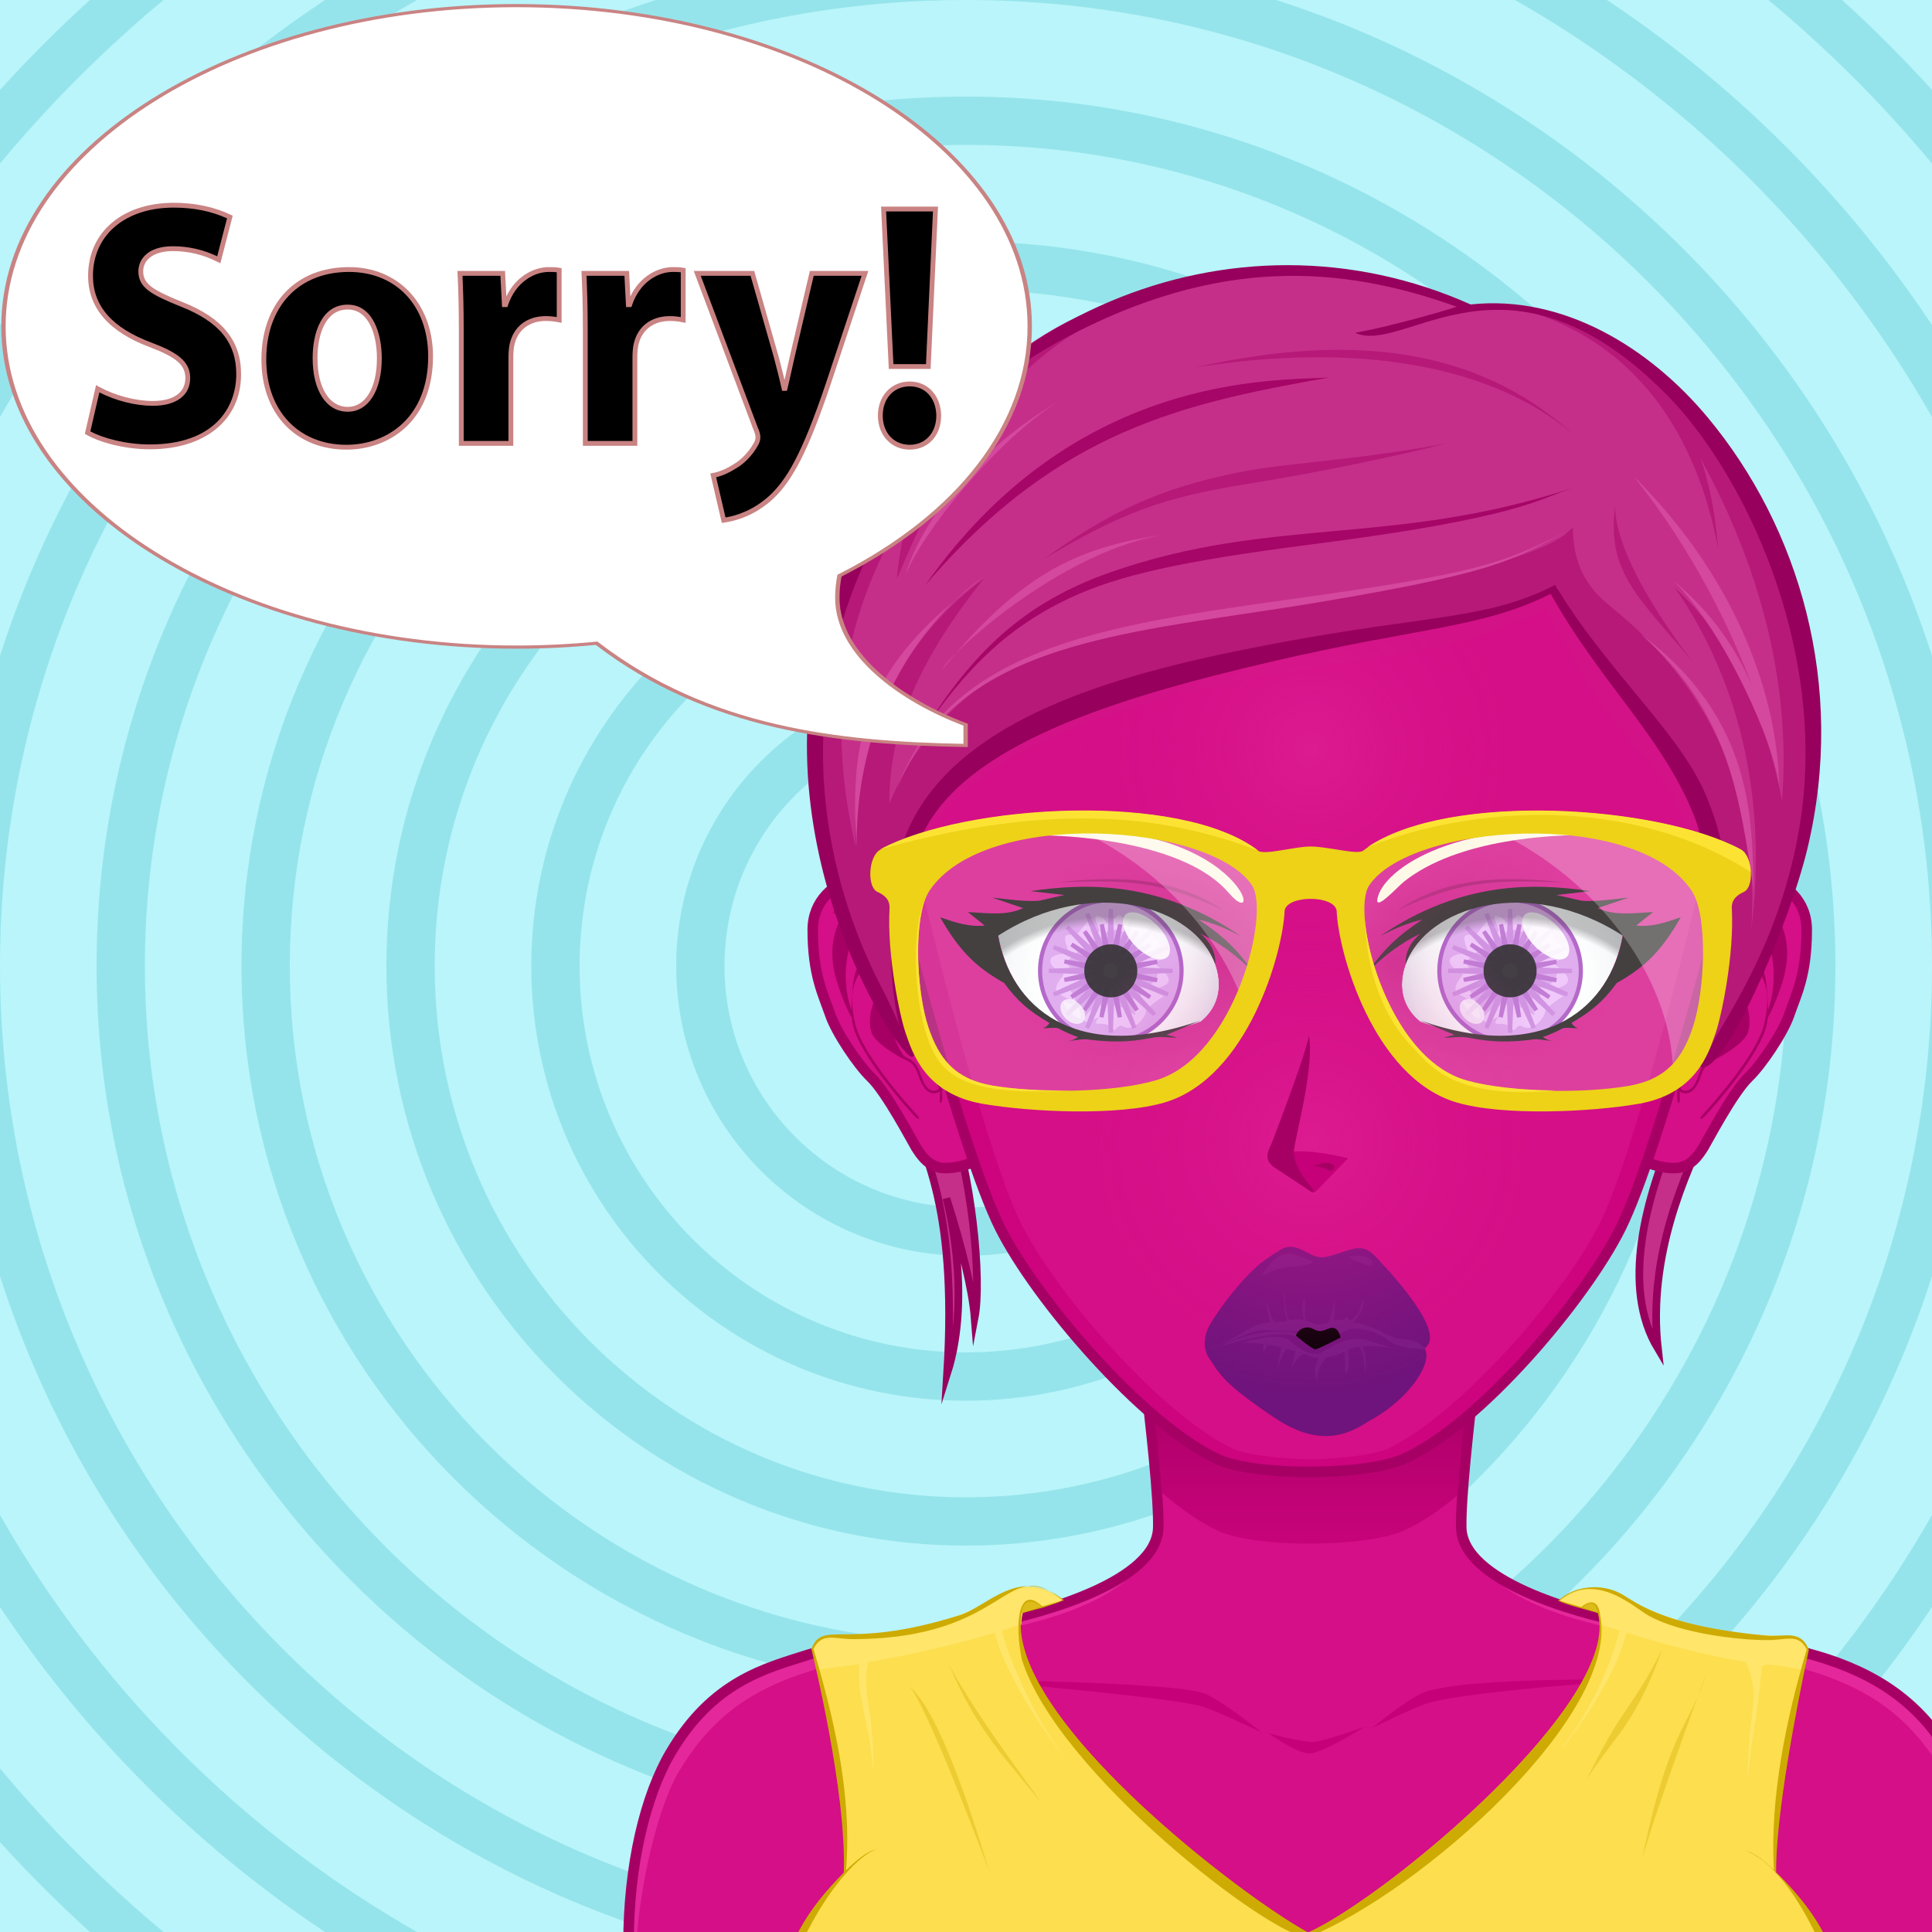 <svg id="svga-svgcanvas" style="overflow: hidden; position: relative; left: -0.266px; top: 0px; -webkit-user-select: none; -webkit-user-drag: none; -webkit-tap-highlight-color: rgba(0, 0, 0, 0); touch-action: none;" xmlns="http://www.w3.org/2000/svg" version="1.1" xlink="http://www.w3.org/1999/xlink" class="svga-svg" viewBox="0 0 200 200" preserveAspectRatio="xMinYMin meet" width="250" height="250"><g id="defs_node"><g id="svga-group-backs-single"><path id="SvgjsPath4522" d="M225 225H-25V-25h250V225z" data-colored="true" data-filltype="tone" data-stroketype="none" fill="#b9f5fa" stroke-width="none" opacity="1"></path><path id="SvgjsPath4523" d="M100 85c-8.284 0-15 6.716-15 15s6.716 15 15 15 15-6.716 15-15S108.284 85 100 85zM100 110c-5.522 0-10-4.478-10-10s4.478-10 10-10 10 4.478 10 10S105.522 110 100 110zM100 70c-16.568 0-30 13.432-30 30s13.432 30 30 30 30-13.432 30-30S116.568 70 100 70zM100 125c-13.807 0-25-11.193-25-25s11.193-25 25-25 25 11.193 25 25S113.807 125 100 125zM100 55c-24.853 0-45 20.147-45 45s20.147 45 45 45 45-20.147 45-45S124.853 55 100 55zM100 140c-22.091 0-40-17.909-40-40s17.909-40 40-40 40 17.909 40 40S122.091 140 100 140zM100 40c-33.137 0-60 26.863-60 60s26.863 60 60 60 60-26.863 60-60S133.137 40 100 40zM100 155c-30.375 0-55-24.625-55-55s24.625-55 55-55 55 24.625 55 55S130.375 155 100 155zM100 25c-41.421 0-75 33.579-75 75s33.579 75 75 75 75-33.579 75-75S141.421 25 100 25zM100 170c-38.658 0-70-31.342-70-70s31.342-70 70-70 70 31.342 70 70S138.658 170 100 170zM100 10c-49.705 0-90 40.295-90 90s40.295 90 90 90 90-40.295 90-90S149.705 10 100 10zM100 184.999c-46.943 0-85-38.057-85-84.999s38.057-85.001 85-85.001S185 53.058 185 100 146.943 184.999 100 184.999zM100-5C42.011-5-5 42.011-5 100s47.011 105 105 105 105-47.011 105-105S157.989-5 100-5zM100 199.998C44.772 199.998 0 155.226 0 100 0 44.773 44.772-0.001 100-0.001S200 44.773 200 100C200 155.226 155.228 199.998 100 199.998zM100-35C25.442-35-35 25.442-35 100s60.442 135 135 135 135-60.442 135-135S174.558-35 100-35zM100 229.998c-71.795 0-130-58.205-130-129.998 0-71.795 58.205-130.002 130-130.002 71.794 0 130 58.207 130 130.002C230 171.793 171.794 229.998 100 229.998zM100-20C33.727-20-20 33.727-20 100s53.727 120 120 120 120-53.727 120-120S166.273-20 100-20zM100 214.998C36.489 214.998-15 163.51-15 100c0-63.511 51.489-115.002 115-115.002S215 36.489 215 100C215 163.51 163.511 214.998 100 214.998z" data-colored="true" data-filltype="sd1" data-stroketype="none" fill="#96e4eb" stroke-width="none" opacity="1"></path></g><g id="svga-group-subwrapper" data-updown="0" data-leftright="0" data-dist="0" data-scalex="1.9308990100000016" data-scaley="1.9308990100000016" data-rotate="0" transform="matrix(0.727 0 0 0.727 27.377 31.123) translate(48.971 6.864)"><g id="svga-group-hair-back" data-updown="0" data-leftright="0" data-dist="0" data-scalex="1.0927995600000004" data-scaley="1.0131995600000003" data-rotate="0" transform="matrix(1.093 0 0 1.013 -9.183 -1.717)"><path id="SvgjsPath4633" d="M56.121,137.894c-0.284-3.904-1.705-10.141-3.683-16.807c0,0,3.453,13.279,0.099,24.668c1.421-24.748-3.5-31.88-5.756-39.022c0.653-1.621,5.689,1.326,5.69,1.333C55.797,117.583,57.066,132.609,56.121,137.894z M147.76,110.423c-4.348,10.77-7.406,23.196-2.63,31.81c-1.362-13.107,3.633-24.778,6.497-31.218L147.76,110.423z" opacity="1" stroke-miterlimit="10" stroke="#97005c" stroke-width="1" fill="#c52f8a" data-stroketype="sd3" data-filltype="tone" data-colored="true"></path></g><g id="svga-group-humanbody-single" data-updown="0" data-leftright="0" data-dist="0" data-scalex="1" data-scaley="1" data-rotate="0"><path id="SvgjsPath1057" d="M190.858 199.866c-6.008-10.158-13.474-11.973-19.628-13.936 -6.323-2.016-19.346-3.178-26.449-4.6 -6.86-1.373-23.153-5.789-23.339-13.488 -0.192-8.066 4.291-40.09 4.291-40.09H74.005c0 0 4.487 32.023 4.294 40.09 -0.184 7.699-16.48 12.115-23.341 13.488 -7.104 1.422-20.125 2.584-26.448 4.6 -6.156 1.963-13.624 3.777-19.632 13.936 -3.644 6.16-6.008 16.133-6.008 27.133h194C196.869 215.999 194.509 206.026 190.858 199.866z" data-colored="true" data-filltype="tone" data-stroketype="none" data-fromskin="true" fill="#d50f87" stroke-width="none" opacity="1" stroke="none"></path><path id="SvgjsPath1058" d="M121.442 167.843c2.495 10.929 18.165 13.698 26.293 15.325 21.909 4.379 33.772 5.134 42.297 19.539 2.903 4.916 5.459 15.864 5.962 24.153 1.835 0.291 0.531-17.432-5.136-26.994 -9.742-16.472-29.089-15.135-46.077-18.535C137.921 179.958 121.628 175.542 121.442 167.843L121.442 167.843zM78.558 167.843c-0.186 7.699-16.479 12.115-23.339 13.488 -16.988 3.4-36.335 2.063-46.077 18.535 -5.667 9.563-6.971 27.285-5.136 26.994 0.503-8.289 3.059-19.237 5.962-24.153 8.524-14.405 20.388-15.16 42.297-19.539C60.393 181.541 76.063 178.771 78.558 167.843L78.558 167.843z" data-colored="true" data-filltype="hl1" data-stroketype="none" data-fromskin="true" fill="#e4279a" stroke-width="none" opacity="1" stroke="none"></path><path id="SvgjsPath1059" d="M51.206 189.513c0 0 28.641 0.299 33.473 1.885 2.314 0.758 8.372 5.633 8.372 5.633s-6.556-3.17-8.658-3.758C79.51 191.909 51.206 189.513 51.206 189.513zM99.795 199.999c2.053-0.041 7.887-3.799 7.887-3.799s-5.574 2.059-7.342 2.16c-1.491 0.086-6.366-1.238-6.366-1.238S98.112 200.032 99.795 199.999zM117.008 192.757c6.75-1.818 29.786-3.23 29.786-3.23s-23.791-0.516-30.51 1.725c-2.252 0.752-7.562 5.16-7.562 5.16S114.786 193.354 117.008 192.757z" data-colored="true" data-filltype="sd1" data-stroketype="none" data-fromskin="true" fill="#c60078" stroke-width="none" opacity="1" stroke="none"></path><path id="SvgjsPath1060" d="M190.858 199.866c-9.741-16.471-29.122-15.142-46.077-18.535 -6.86-1.373-23.153-5.789-23.339-13.488 -0.192-8.066 4.291-40.09 4.291-40.09H74.005c0 0 4.487 32.023 4.294 40.09 -0.184 7.699-16.48 12.115-23.341 13.488 -7.104 1.422-20.125 2.584-26.448 4.6 -6.156 1.963-13.624 3.777-19.632 13.936 -3.644 6.16-6.008 16.133-6.008 27.133h194C196.869 215.999 194.509 206.026 190.858 199.866z" data-colored="true" data-filltype="none" data-stroketype="sd3" data-fromskin="true" fill="none" stroke="#a70065" stroke-width="1.5" opacity="1"></path></g><g id="svga-group-chinshadow-single" data-updown="0" data-leftright="0" data-dist="0" data-scalex="1" data-scaley="1" data-rotate="0"><path id="SvgjsPath4439" d="M86.802 168.302c5.312 2.491 21.035 2.373 26.401 0 2.491-1.102 5.112-2.879 7.755-5.086 0.699-10.328 3.327-29.728 3.986-34.51 -1.113-0.109-2.256-0.21-3.428-0.303H78.609c-1.305 0.103-2.578 0.216-3.811 0.339 0.66 4.783 3.223 23.705 3.958 34.093C81.507 165.186 84.231 167.097 86.802 168.302z" opacity="1" fill="url(#SvgjsLinearGradient4440)" data-fromskin="true" data-stroketype="none" data-filltype="gradient" data-colored="false"></path></g><g id="svga-group-clothes-single" data-updown="0" data-leftright="0" data-dist="0" data-scalex="1" data-scaley="1" data-rotate="0"><path id="SvgjsPath6629" d="M176.662 239.205c-4.731-0.031-142.126-1.232-153.208-1.823 1.595-10.032 4.924-15.048 10.136-20.336 0.397-10.141-3-24.685-4.583-31.951 1.592-4.057 4.741 0.357 20.731-4.584 4.066-1.013 8.65-7.315 14.947-2.354 -2.199 0.903-4.148 1.319-5.923 1.756 -2.657 14.611 31.716 40.78 40.839 45.67 11.181-5.065 44.953-33.159 41.373-45.645 -0.346-0.158-4.268-1.11-5.551-1.71 2.176-1.919 5.892-2.672 9.589-0.353 4.431 2.771 12.578 5.406 22.848 5.406 1.323 0 2.337 0.34 2.986 1.999 -1.114 5.095-4.727 22.604-4.667 31.635C174.006 224.707 175.121 229.664 176.662 239.205z" opacity="1" stroke-width="none" fill="#fcde4f" data-stroketype="none" data-filltype="tone" data-colored="true"></path><path id="SvgjsPath6630" d="M150.077 185.14c-3.109 8.592-5.631 11.417-7.907 14.465 -2.618 3.506-3.455 5.129-2.205 2.785C144.613 193.068 145.855 193.511 150.077 185.14zM147.508 213.521c-0.232 1.071-0.375 1.72-0.344 1.593 2.81-9.574 9.184-26.459 9.184-26.459C154.178 195.795 151.241 196.15 147.508 213.521zM55.885 200c14.044 17.188-2.303-2.73-7.432-12.774C50.601 192.177 52.189 195.138 55.885 200zM54.307 216.992c-0.395-1-6.421-22.676-11.549-26.604C45.151 192.344 54.679 217.992 54.307 216.992z" opacity="1" stroke-width="none" fill="#edcc33" data-stroketype="none" data-filltype="sd1" data-colored="true"></path><path id="SvgjsPath6631" d="M170.847 185.281c-0.14 0.637-0.436 1.843-0.642 2.827 -2.355-0.396-5.961-1.215-5.961-0.373 -0.866 9.101-1.283 8.2-2.025 16.167 0.073-10.926 2.019-11.629-0.219-16.902 -6.053-1.017-11.768-2.581-17.019-4.186 -2.151 8.861-12.232 20.261-8.525 15.445 3.343-4.392 6.313-10.895 7.528-15.751 -0.939-0.29-1.867-0.581-2.774-0.869 -0.021-0.591-0.082-1.165-0.235-1.701 -0.346-0.158-4.268-1.11-5.551-1.71 2.176-1.919 5.892-2.672 9.589-0.353 4.431 2.771 12.578 5.406 22.848 5.406C169.184 183.282 170.197 183.622 170.847 185.281zM29.153 185.281c0.14 0.637 0.436 1.843 0.642 2.827 2.355-0.396 5.895-0.783 5.895-0.783 -0.26 5.06 1.35 7.61 2.092 15.577C37.708 191.977 36.014 192.189 37 187c6.053-1.017 12.768-2.581 18.019-4.186 2.151 8.861 13.232 22.001 9.525 17.186 -3.343-4.392-7.313-12.635-8.528-17.491 0.939-0.29 1.867-0.581 2.774-0.869 0.021-0.591 0.082-1.165 0.235-1.701 0.346-0.158 4.268-1.11 5.551-1.71 -2.176-1.919-5.892-2.672-9.589-0.353 -4.431 2.771-12.578 5.406-22.848 5.406C30.816 183.282 29.803 183.622 29.153 185.281z" opacity="1" stroke-width="none" fill="#ffe569" data-stroketype="none" data-filltype="hl1" data-colored="true"></path><path id="SvgjsPath6632" d="M58.769 179.936c0-0.801 0.47-1.651 1.339-1.651 0.476 0 1.025 0.247 1.633 0.733l0.146 0.117 -0.178 0.057c-0.73 0.23-1.982 0.597-2.722 0.813l-0.128 0.038L58.769 179.936zM140.869 179.995c-0.016 0-0.016 0-1.14-0.35l-1.301-0.402 0.162-0.119c0.529-0.385 0.955-0.572 1.3-0.572 0.533 0 0.885 0.433 1.076 1.323l0.026 0.12H140.869z" opacity="1" stroke-width="none" fill="#ddbb19" data-stroketype="none" data-filltype="sd2" data-colored="true"></path><path id="SvgjsPath6633" d="M166.279 216.915c-0.055-8.281 2.988-23.902 4.66-31.67 -1.18-3.017-3.58-1.753-6.03-2.02 -15.956-1.477-19.064-5.281-21.12-6.16 -2.655-1.258-6.253-0.91-8.479 1.13 -0.021 0.01-0.04 0.03-0.061 0.06 1.22 0.625 4.63 1.429 5.63 1.711 3.549 12.378-29.553 40.193-41.23 45.529 -9.231-4.947-43.363-30.894-40.8-45.5 0.113-0.027 2.995-0.729 3.1-0.779 0.039 0 2.487-0.819 2.92-1.03 -0.02-0.01-0.04-0.03-0.05-0.05 -6.392-5.112-11.061 1.27-15.11 2.279 -16.079 4.97-19.171 0.454-20.8 4.7 0.213 1 5.017 20.344 4.61 31.86 -5.072 5.146-8.551 10.14-10.16 20.399 -0.01 0.04-0.02 0.07-0.02 0.101 10.231 0.588 152.439 1.83 153.44 1.83C175.204 229.537 174.033 224.594 166.279 216.915zM138.649 179.205c1.198-0.872 1.907-0.766 2.22 0.69C140.868 179.896 138.65 179.205 138.649 179.205zM58.869 179.936c0-1 0.825-2.429 2.81-0.84C60.919 179.336 59.593 179.724 58.869 179.936zM23.899 237.365c3.735-15.164 12.067-23.607 14.47-23.68 -1.422 0-3.53 1.973-4.53 2.96 0.941-11.17-2.007-22.558-4.63-31.54 1.216-2.388 3.067-1.38 5.53-1.38 22.481 0 21.745-12.367 29.94-5.54 -0.409 0.163-2.524 0.757-2.9 0.88 -3.441-3.277-3.946 2.577-2.91 7.54 5.004 16.15 35.575 39.59 40.71 39.59 15.945-6.354 44.861-31.908 41.59-46.16 0.01-0.02 0-0.04-0.01-0.06 -0.188-1.347-1.059-2.112-2.62-0.811 -0.904-0.285-1.897-0.549-3.09-0.92 5.239-4.381 10.854 1.216 12.77 2.19 4.607 2.536 12.876 3.43 16.681 3.43 2.626 0.086 4.562-1.097 5.739 1.351 -2.909 9.728-5.29 21.217-4.67 31.39 -1.057-1.004-2.635-2.41-4.05-2.76 6.852 2.486 13.144 17.17 14.4 25.26C108.784 236.728 100.525 237.005 23.899 237.365z" opacity="1" stroke-width="none" fill="#ceab03" data-stroketype="none" data-filltype="sd3" data-colored="true"></path></g><g id="svga-group-head" data-updown="0" data-leftright="0" data-dist="0" data-scalex="1" data-scaley="1" data-rotate="0"><g id="svga-group-ears-left" data-updown="0" data-leftright="-5.838672220806777e-17" data-dist="0" data-scalex="1" data-scaley="1" data-rotate="0" transform="translate(-1.0000000005838672e-7 0)"><path id="SvgjsPath1075" d="M45.443 81.864c-1.469-2.399-6.648-7.441-10.31-6.519 -2.979 0.752-6.032 3.199-6.032 7.37 -0.001 6.462 1.496 9.209 2.501 12.141 0.856 2.495 3.915 7.068 5.761 8.841 2.273 2.179 5.957 9.221 6.404 9.941 0.705 1.137 1.877 2.946 4.043 3.014 3.29 0.103 7.085-2.077 7.323-3.44C56.42 105.816 49.263 88.107 45.443 81.864z" data-colored="true" data-filltype="tone" data-stroketype="sd3" fill="#d50f87" stroke="#a70065" stroke-width="1.5" opacity="1"></path><path id="SvgjsPath1076" d="M43.596 98.002c-0.142-0.549 0.007-1.474 0.152-2.367 0.131-0.814 0.255-1.583 0.18-2.126 -0.285-2.036-1.892-5.906-2.942-8.003 -1.208-2.412-4.117-5.452-6.568-6.235 -1.013-0.325-1.681 0.063-2.067 0.456 -0.284 0.289-0.347 0.628-0.254 0.668 0.093 0.04 0.304-0.241 0.61-0.505 0.25-0.217 0.617-0.402 1.122-0.364 -0.203 1.014-3.138 4.164-1.381 10.249 0.822 2.849 1.992 5.143 2.202 5.473 0.032 0.347 0.083 0.687 0.159 1.016 0.991 4.297 7.286 11.382 8.785 12.981 0.277 0.296 0.567 0.471 0.639 0.4 0.072-0.071-0.1-0.363-0.376-0.661 -1.48-1.589-7.734-8.657-8.69-12.803 -1.754-7.595 1.916-7.723 4.499-12.3 0.397 0.647 0.733 1.27 0.993 1.789 0.203 0.407 0.429 0.883 0.661 1.398 -0.458 0.719-5.059 5.972-3.889 10.175 0.433 1.55 3.779 3.548 5.073 4.096 0.712 0.302 0.979 0.752 1.289 1.273 0.359 0.605 0.767 2.758 1.95 3.254 0.241 0.101 0.458 0.143 0.651 0.143 0.334 0 0.587-0.126 0.774-0.276 0.019 0.264 0.018 0.604 0.008 0.917 -0.011 0.405 0.046 0.738 0.147 0.746s0.208-0.313 0.221-0.717c0.016-0.497 0.014-1.112-0.077-1.407 -0.265-0.867-1.076-1.845-1.934-2.88C44.688 101.372 43.815 98.852 43.596 98.002zM34.616 94.192c-2.322-6.746 0.993-12.568 1.514-13.495 0.908 0.776 2.662 1.815 3.314 2.83C36.33 88.848 34.811 85.147 34.616 94.192zM45.884 105.528c-1.072-0.449-1.431-2.52-1.778-3.104 -0.314-0.528-0.639-1.074-1.461-1.423 -0.179-0.076-0.376-0.191-0.578-0.324 -3.861-5.679 0.291-8.507 1.027-9.037 0.226 0.724 0.396 1.387 0.47 1.919 0.068 0.489-0.058 1.266-0.179 2.017 -0.15 0.931-0.306 1.894-0.145 2.518 0.24 0.928 1.14 3.481 2.01 4.531 0.772 0.933 1.564 1.893 1.835 2.676C46.97 105.458 46.604 105.83 45.884 105.528z" data-colored="true" data-filltype="sd3" data-stroketype="none" fill="#a70065" stroke-width="none" opacity="1" stroke="none"></path></g><g id="svga-group-ears-right" data-updown="0" data-leftright="5.838672220806777e-17" data-dist="0" data-scalex="1" data-scaley="1" data-rotate="0" transform="translate(1.0000000005838672e-7 0)"><path id="SvgjsPath1077" d="M154.295 81.864c1.469-2.399 6.648-7.441 10.311-6.519 2.979 0.752 6.031 3.199 6.031 7.37 0.002 6.462-1.496 9.209-2.5 12.141 -0.857 2.495-3.916 7.068-5.762 8.841 -2.273 2.179-5.957 9.221-6.404 9.941 -0.705 1.137-1.877 2.946-4.043 3.014 -3.291 0.103-7.086-2.077-7.324-3.44C143.318 105.816 150.475 88.107 154.295 81.864z" data-colored="true" data-filltype="tone" data-stroketype="sd3" fill="#d50f87" stroke="#a70065" stroke-width="1.5" opacity="1"></path><path id="SvgjsPath1078" d="M154.205 102.391c-0.857 1.036-1.668 2.013-1.934 2.88 -0.09 0.295-0.092 0.91-0.076 1.407 0.014 0.404 0.119 0.725 0.221 0.717s0.158-0.341 0.146-0.746c-0.01-0.313-0.01-0.653 0.01-0.917 0.186 0.15 0.439 0.276 0.773 0.276 0.193 0 0.41-0.042 0.65-0.143 1.184-0.496 1.592-2.649 1.951-3.254 0.311-0.521 0.576-0.971 1.289-1.273 1.293-0.548 4.639-2.545 5.072-4.096 1.17-4.204-3.432-9.456-3.889-10.175 0.232-0.515 0.457-0.991 0.66-1.398 0.26-0.519 0.596-1.141 0.994-1.789 2.582 4.577 6.252 4.705 4.498 12.3 -0.957 4.146-7.209 11.214-8.689 12.803 -0.275 0.298-0.447 0.59-0.377 0.661 0.072 0.07 0.361-0.104 0.639-0.4 1.5-1.6 7.795-8.685 8.785-12.981 0.076-0.33 0.129-0.669 0.16-1.016 0.209-0.33 1.379-2.624 2.201-5.473 1.758-6.085-1.178-9.235-1.381-10.249 0.504-0.039 0.871 0.147 1.123 0.364 0.305 0.265 0.518 0.545 0.609 0.505 0.094-0.041 0.029-0.379-0.254-0.668 -0.387-0.393-1.055-0.781-2.068-0.456 -2.451 0.783-5.359 3.823-6.568 6.235 -1.049 2.097-2.656 5.967-2.941 8.003 -0.074 0.544 0.049 1.313 0.18 2.126 0.145 0.894 0.293 1.818 0.152 2.367C155.924 98.852 155.051 101.372 154.205 102.391zM160.295 83.528c0.652-1.015 2.406-2.054 3.313-2.83 0.521 0.926 3.836 6.749 1.516 13.495C164.928 85.147 163.408 88.848 160.295 83.528zM152.652 105.301c0.271-0.783 1.064-1.743 1.836-2.676 0.869-1.05 1.77-3.603 2.01-4.531 0.16-0.624 0.006-1.586-0.145-2.518 -0.121-0.751-0.248-1.528-0.18-2.017 0.074-0.532 0.244-1.195 0.471-1.919 0.734 0.53 4.887 3.358 1.025 9.037 -0.201 0.133-0.398 0.248-0.578 0.324 -0.822 0.349-1.146 0.895-1.461 1.423 -0.346 0.584-0.705 2.655-1.777 3.104C153.135 105.83 152.768 105.458 152.652 105.301z" data-colored="true" data-filltype="sd3" data-stroketype="none" fill="#a70065" stroke-width="none" opacity="1" stroke="none"></path></g><g id="svga-group-faceshape-wrap" data-updown="0" data-leftright="0" data-dist="0" data-scalex="1.0043995600000004" data-scaley="1.0043995600000004" data-rotate="0" transform="matrix(1.004 0 0 1.004 -0.439 -0.352)"><g id="svga-group-faceshape-single" data-updown="0" data-leftright="0" data-dist="0" data-scalex="1" data-scaley="1" data-rotate="0"><path id="SvgjsPath4436" d="M144.004 125.052c-5.003 10.066-20.047 27.996-30.801 32.751 -5.366 2.374-21.089 2.491-26.401 0 -10.646-4.989-25.765-22.701-30.801-32.751 -5.613-11.199-14.852-47.803-14.863-47.856 -1.3-4.912-1.996-10.066-2.004-15.382C39.082 28.339 66.289 1.168 99.907 1.116c33.621-0.052 60.913 27.032 60.963 60.506 0.009 5.316-0.669 10.473-1.952 15.389C158.901 77.063 149.6 113.79 144.004 125.052z" opacity="1" stroke-width="none" fill="#d50f87" data-stroketype="none" data-filltype="tone" data-colored="true" stroke="none"></path><path id="SvgjsPath4437" d="M110.152 1.969c26.994 6.24 47.097 30.337 47.052 59.111 -0.009 5.315-0.704 10.471-2.004 15.382 -0.012 0.053-8.61 36.669-14.13 47.856 -4.859 9.849-19.7 27.043-30.067 32.019 -2.163 1.037-8.694 1.529-11.001 1.529 -2.307 0-8.837-0.492-11-1.529 -10.367-4.976-25.209-22.17-30.067-32.019 -5.521-11.188-14.119-47.803-14.13-47.856 -1.3-4.911-1.996-10.066-2.004-15.382C42.756 32.307 62.857 8.209 89.853 1.969 61.03 6.788 39.087 31.751 39.134 61.813c0.008 5.315 0.704 10.47 2.004 15.382 0.012 0.053 9.232 36.665 14.863 47.856 5.052 10.041 20.207 27.65 30.801 32.751 2.658 1.28 9.305 1.827 12.954 1.824 3.646 0.003 10.791-0.544 13.447-1.824 10.594-5.102 25.748-22.71 30.801-32.751 5.631-11.191 14.852-47.803 14.862-47.856 1.3-4.912 1.996-10.066 2.004-15.382C160.918 31.751 138.975 6.788 110.152 1.969z" opacity="1" stroke-width="none" fill="#cd047e" data-stroketype="none" data-filltype="sd05" data-colored="true" stroke="none"></path><path id="SvgjsPath4438" d="M144.004 125.052c-5.003 10.066-20.047 27.996-30.801 32.751 -5.366 2.374-21.089 2.491-26.401 0 -10.646-4.989-25.765-22.701-30.801-32.751 -5.613-11.199-14.852-47.803-14.863-47.856 -1.3-4.912-1.996-10.066-2.004-15.382C39.082 28.339 66.289 1.168 99.907 1.116c33.621-0.052 60.913 27.032 60.963 60.506 0.009 5.316-0.669 10.473-1.952 15.389C158.901 77.063 149.6 113.79 144.004 125.052z" opacity="1" stroke="#a70065" stroke-width="1.5" fill="none" data-stroketype="sd3" data-filltype="none" data-colored="true"></path></g></g><g id="svga-group-mouth-single" data-updown="0" data-leftright="0" data-dist="0" data-scalex="1.1842000000000001" data-scaley="1.1842000000000001" data-rotate="0" transform="matrix(1.183 0 0 1.183 -18.13 -24.335)"><path id="SvgjsPath7870" d="M111.983,141.054c-2.24-3.174-4.746-5.846-7.054-5.567c-0.538-0.051-1.069,0.036-1.585,0.305
			c-0.267,0.097-0.529,0.256-0.789,0.446c-0.581-0.425-1.217-0.575-1.889-0.504c-0.618-0.066-1.272,0.076-1.947,0.383
			c-2.399,0.891-5.088,3.998-7.207,6.938c0.466,0.173,0.9,0.428,1.301,0.736c0.61-0.441,1.254-0.812,1.928-1.117
			c0.281-0.164,0.736-0.43,1.017-0.594c0.819-0.603,1.66-1.117,2.523-1.52c1.437-0.614,2.933-0.91,4.495-0.734
			c2.164,0.243,4.011,0.73,5.597,1.407c0.001,0,0.002,0.001,0.002,0.001c1.421,0.607,2.623,1.373,3.667,2.246
			c0.21,0.197,0.427,0.39,0.623,0.597c0.013-0.01,0.012-0.009,0.021-0.016c0.028,0.026,0.055,0.053,0.083,0.079
			c0.168-0.356,0.364-0.695,0.606-1.005C112.924,142.435,112.462,141.733,111.983,141.054z" stroke-width="none" fill="#201315" data-author="openvectorstock.com" data-stroketype="none" data-filltype="#201315" data-colored="false"></path><path id="SvgjsPath7871" d="M94.341,135.899c0,0,0.127,1.632,0.237,2.184c0.109,0.552,1.362,0.37,1.362,0.37s1.311,0.951,2.378,0.842
		c1.066-0.109,2.612-0.548,2.612-0.548l0.425-0.484c0,0,0.977,0.663,2.124,0.662c1.147,0,2.809-1.012,2.729-1.12
		c-0.08-0.108,1.068,0.136,1.801-0.015s2.024-0.77,2.024-0.77s0.874-1.504,0.058-1.951c-0.815-0.447-3.059-1.026-3.632-0.904
		c-0.573,0.123-1.986,0.334-3.413,0.445c-1.427,0.112-4.44,0.364-5.32,0.399C96.846,135.044,94.284,135.011,94.341,135.899z" stroke="none" fill="#ffffff" data-stroketype="none" data-filltype="#ffffff" data-colored="false"></path><path id="SvgjsPath7872" d="M96.075,135.876c0.055,0.154-0.177,2.278-0.136,2.577c0.042,0.299,0.455,0.205,0.455,0.205
			s0.16-2.867,0.307-2.996C96.848,135.534,96.075,135.876,96.075,135.876z" stroke="none" fill="#caccce" data-stroketype="none" data-filltype="#caccce" data-colored="false"></path><path id="SvgjsPath7873" d="M100.331,135.832c-0.508-0.114,1.07,0.871,0.796,2.206c-0.078,0.627-0.078,0.627-0.078,0.627
			s0.301-0.457,0.56-0.266c0.261,0.193,0.36,0.041,0.36,0.041s-0.567-1.492-0.624-2.381
			C101.288,135.17,100.331,135.832,100.331,135.832z" stroke="none" fill="#caccce" data-stroketype="none" data-filltype="#caccce" data-colored="false"></path><path id="SvgjsPath7874" d="M105.889,135.023c0.174,0.071,1.002,2.232,0.152,2.956c0.388-0.239,0.964-0.139,0.964-0.139
			s-0.391-1.844,0.085-2.664c0.477-0.821-0.175-0.316-0.175-0.316L105.889,135.023z" stroke="none" fill="#caccce" data-stroketype="none" data-filltype="#caccce" data-colored="false"></path><path id="SvgjsPath7875" d="M87.804,142.295c0,0-1.688-1.777,0.178-4.708c1.866-2.931,4.619-6.218,6.662-7.55s2.399-1.954,4.797-0.711
		c1.688,0.977,2.309,0.533,3.819,0.089s2.842-1.243,4.352,0.355c1.51,1.599,8.794,9.238,5.952,11.103
		c1.066,1.51-1.599,6.04-6.751,8.794c-2.843,1.865-6.218,3.02-11.459-0.533C90.114,145.582,89.047,144.338,87.804,142.295z" stroke-width="none" fill="#6f147c" data-stroketype="none" data-filltype="tone" data-colored="true" stroke="none"></path><path id="SvgjsPath7876" d="M87.835,140.835c-0.125,0,1.885-0.377,2.681-0.628s6.156-1.759,7.915-0.545
		c1.424,0.88,1.424,0.88,1.424,0.88s-1.005-1.466-2.304-1.592c-1.298-0.126-3.015-0.209-5.361,0.419
		C90.348,139.913,88.631,140.835,87.835,140.835z" stroke-width="none" fill="#771c84" data-stroketype="none" data-filltype="hl05" data-colored="true" stroke="none"></path><path id="SvgjsPath7877" d="M103.457,139.121c0,0,0.728-0.885,2.311-0.609c1.583,0.277,2.653,0.72,3.637,1.549
		c0.984,0.83,4.322,0.94,4.322,0.94s-0.856-1.051-2.097-1.162c-1.241-0.111-1.926-0.221-2.91-0.774
		C107.736,138.513,104.612,136.853,103.457,139.121z" stroke-width="none" fill="#771c84" data-stroketype="none" data-filltype="hl05" data-colored="true" stroke="none"></path><path id="SvgjsPath7878" d="M94.285,131.663c0.129-0.136,1.592-2.806,3.644-2.052c2.052,0.754,1.717,0.628,2.052,0.754
		c0.335,0.126-0.335,0.503-1.467,0.586c-1.131,0.084-2.471,0.209-3.266,0.628C94.452,131.998,93.53,132.459,94.285,131.663z" stroke-width="none" fill="#771c84" data-stroketype="none" data-filltype="hl05" data-colored="true" stroke="none"></path><path id="SvgjsPath7879" d="M104.336,129.904c0.209-0.042,2.345-0.628,2.931,0.586C107.854,131.705,104.336,129.904,104.336,129.904z" stroke-width="none" fill="#771c84" data-stroketype="none" data-filltype="hl05" data-colored="true" stroke="none"></path><path id="SvgjsPath7880" d="M87.85,140.67c-0.199,0.021,1.265-0.229,2.919-0.934c1.655-0.705,2.714-1.197,4.388-1.034
		c1.675,0.163,2.742,0.072,3.077,0.132c0.336,0.059,3.091,0.733,3.956,0.58c0.866-0.153,1.527-0.435,1.922-0.711
		s1.859-0.509,2.737-0.128c0.877,0.381-0.621-0.855-1.488-0.769s-0.883-0.649-1.217-0.641c-0.334,0.007-0.058,0.402-0.796,0.285
		c-0.738-0.117-2.051,0.915-3.198,0.406c-1.147-0.509-2.019-0.623-2.815-0.338c-0.795,0.285-2.74-0.006-4.129,0.627
		C91.818,138.777,89.45,140.501,87.85,140.67z" stroke-width="none" fill="#771c84" data-stroketype="none" data-filltype="hl05" data-colored="true" stroke="none"></path><path id="SvgjsPath7881" d="M89.751,144.263c0,0,4.543,4.61,8.552,5.88c4.008,1.269,5.813,1.002,9.621-1.604
		c3.809-2.606,5.211-5.211,5.345-6.013c-1.203,2.739-5.942,6.58-11.091,6.748C96.031,149.475,89.751,144.464,89.751,144.263z" stroke-width="none" fill="#6f147c" data-stroketype="none" data-filltype="tone" data-colored="true" stroke="none"></path><path id="SvgjsPath7882" d="M95.168,137.906c0,0-0.733-1.4-0.533-2.667c0.2,1.2,0.6,2.4,1.133,2.667
		c0.533,0.267,1.333,0.133,1.333,0.133s-0.734-2.667-0.4-4.2c0,2.267,0.333,3.8,1.067,4.067c0.733,0.267,1.333,0.133,1.333,0.133
		s-0.467-2.133-0.067-3.067c0.4-0.933-0.267,2.733,0.6,3.067c0.867,0.333,1.534,0.733,2,0.267c0.467-0.467,0.933-1.867,1-3.067
		c0.066-1.2,0.267,2.333-0.2,2.867c-0.466,0.533,0.4,0.2,0.733,0.133c0.334-0.067,2.201-0.6,2.734-2.4
		c0.533-1.8,0.4-0.067-0.067,0.8c-0.466,0.867-1.6,1.733-1.6,1.733l-1.067,0.4c0,0-0.466-0.667-2.199,0.067
		c-1.267-0.133-4.067-0.533-4.067-0.533L95.168,137.906z" stroke-width="none" fill="#771c84" data-stroketype="none" data-filltype="hl05" data-colored="true" stroke="none"></path><path id="SvgjsPath7883" d="M98.096,139.369c0,0,2.01,1.675,2.346,1.633c0.335-0.042,3.015-1.424,3.015-1.424s-0.209-1.131-0.922-1.173
		c-0.712-0.042-1.298,0.754-2.303,0.168C99.226,137.987,98.221,138.699,98.096,139.369z" stroke="none" fill="#000000" data-stroketype="none" data-filltype="#000000" data-colored="false"></path><path id="SvgjsPath7884" d="M110.13,140.888c0.502,0.104,0.672,0.104,0.672,0.104S110.543,140.947,110.13,140.888z" stroke-width="none" fill="#771c84" data-stroketype="none" data-filltype="hl05" data-colored="true" stroke="none"></path><path id="SvgjsPath7885" d="M110.13,140.888c-0.568-0.118-1.562-0.37-3.215-0.907c-3.11-1.011-5.52,1.555-6.219,1.555
						c-0.7,0-1.788-0.078-3.188-1.477c-1.399-1.4-6.141,0.233-6.141,0.233c0.778-0.156,1.785-0.101,2.844,0.061
						c-0.142,0.432-0.068,1.189,0.09,0.819c0.116-0.27,0.233-0.539,0.361-0.744c0.577,0.103,1.161,0.232,1.726,0.373
						c-0.26,0.698-0.478,2.014-0.575,2.614c0.161-0.596,0.692-1.761,1.08-2.485c0.416,0.111,0.815,0.225,1.187,0.336
						c-0.391,0.54-0.71,3.355-0.58,2.372c0.123-0.926,1.046-1.85,1.499-2.088c0.683,0.218,1.186,0.392,1.383,0.451
						c0.131,0.039,0.298,0.06,0.487,0.064c-0.045,0.082-0.1,0.181-0.17,0.306c-0.6,1.067-0.133,2-0.067,2.867
						c-0.082-1.555,0.49-2.582,1.067-3.236c0.68-0.106,1.475-0.341,2.201-0.688c0.151,0.952-0.025,3.173,0.333,2.457
						c0.332-0.664,0.205-2.104,0.114-2.691c0.052-0.03,0.105-0.058,0.154-0.089c0.274-0.167,0.682-0.268,1.16-0.324
						c1.029,0.976,0.574,4.622,0.772,2.972c0.189-1.573-0.13-2.642-0.36-3.008C107.444,140.547,109.191,140.754,110.13,140.888z
						 M98.313,141.337c0.163,0.05,0.321,0.098,0.471,0.145C98.619,141.441,98.462,141.393,98.313,141.337z" stroke-width="none" fill="#771c84" data-stroketype="none" data-filltype="hl05" data-colored="true" stroke="none"></path><path id="SvgjsPath7886" d="M95.814,143.416c-0.023,0.088-0.039,0.163-0.045,0.223C95.75,143.827,95.768,143.704,95.814,143.416z" stroke-width="none" fill="#771c84" data-stroketype="none" data-filltype="hl05" data-colored="true" stroke="none"></path></g><g id="svga-group-eyes-left" data-updown="0" data-leftright="-3.0000002999999995" data-dist="0" data-scalex="1" data-scaley="1" data-rotate="0" transform="matrix(1.185 0 0 1.185 -13.185 -16.306) translate(-3 0)"><g id="svga-group-eyesback-left"><path id="SvgjsPath10094" d="M60.956 84.178c11.334-7.516 23.563-3.623 26.092 3.5 0.994 2.798 0.327 5.276-1.739 6.934C70.023 100.123 62.391 92.664 60.956 84.178z" data-colored="false" data-filltype="gradient" data-stroketype="none" fill="url(#SvgjsRadialGradient10095)" opacity="1"></path></g><g id="svga-group-eyesiriswrapper-left" transform="translate(-0.5 1.5)"><g id="svga-group-eyesiriscontrol-left" data-updown="0" data-leftright="0" data-dist="0" data-scalex="1" data-scaley="1" data-rotate="0"><g id="svga-group-eyesiris-left" data-updown="0" data-leftright="0" data-dist="0" data-scalex="1" data-scaley="1" data-rotate="0"><path id="SvgjsPath1097" d="M83.5 87.001c0 4.693-3.806 8.498-8.5 8.498s-8.5-3.805-8.5-8.498c0-4.697 3.806-8.502 8.5-8.502S83.5 82.304 83.5 87.001z" data-colored="true" data-filltype="tone" data-stroketype="sd3" stroke="#a143bc" stroke-width="0.5" opacity="1" fill="#d899ea"></path><path id="SvgjsPath1098" d="M70.058 90.974c1.241-0.103 0.142-0.434 0.142-0.434 -0.613-0.331-1.768-0.839-1.768-1.306 0-1.461 2.002-1.839-0.048-2.416 -2.13-1.955 1.653-1.914 1.625-1.98 -1.381-3.366 0.423-1.518 1.183-2.512 2.816-3.682 0.785 0.378 2.314 0 0.554-0.136-1.105-2.169 0.048-1.884 0.763 0.187 0.937 0.821 0.937 0.821 0.557-0.109 1.428-0.966 1.428-0.966 1.061 0.32 1.806 1.827 1.478 1.545 0.522-0.063 1.252-0.313 1.822-0.483 0 0 0.1-0.338 0.196-0.047 1.3 3.77 4.652 3.5 0.792 4.589 0 0-0.249 0 0.542 0.627 3.839 3.066-2.978 2.117 0.638 3.527 0.147-0.146-2.167 1.368-2.167 1.787 0 0.71-1.477 2.576-2.757 1.841 -0.714-0.408-0.823 0.85-1.243 0.269 -0.823-1.138-2.467-0.049-1.859-1.095 0.898-0.737-0.926 0.289-1.28 0.289 -1.172 0 1.534-3.942 5.516-1.013 1.165 0.853-1.224-2.03 0.886-2.03 0.211 0.069 0.148-0.739 0.148-0.966 -1.098-0.215 1.969-0.005 1.969-1.788 0.193 0.039 0.721-0.495-2.316 0 0 0-0.097-1.063-0.048-1.256 0.156-0.62 1.72-0.422 1.28-1.063 -0.001-0.001-1.132-2.272-1.132-2.272 -3.645-0.586-1.562-0.952-3.841-0.483 -0.108 0.535-4.881 2.811-4.729 3.866 0.142 0.995 2.997 1.328 0.295 3.091C74.157 96.989 67.118 89.06 70.058 90.974z" data-colored="true" data-filltype="hl1" data-stroketype="none" fill="#ecbcf9" stroke-width="none" opacity="1"></path><path id="SvgjsPath1099" d="M75,79.562l0.243,6.223l2.603-5.656l-2.158,5.84l4.572-4.229l-4.229,4.57l5.842-2.157l-5.655,2.604l6.222,0.242l-6.222,0.242l5.655,2.604l-5.842-2.157l4.229,4.57l-4.572-4.229l2.158,5.84l-2.603-5.656L75,94.437l-0.243-6.223l-2.604,5.656l2.156-5.84l-4.57,4.229l4.229-4.57l-5.842,2.157l5.655-2.604l-6.219-0.242l6.219-0.242l-5.655-2.604l5.842,2.157l-4.229-4.57l4.57,4.229l-2.156-5.84l2.604,5.656L75,79.562z" data-colored="true" data-filltype="tone" data-stroketype="sd1" stroke="#c579db" stroke-width="0.5" opacity="1" fill="#d899ea"></path><path id="SvgjsPath1100" d="M76.128,81.428l-0.764,4.697l2.808-3.841l-2.501,4.047l4.065-2.476l-3.859,2.783l4.702-0.73l-4.632,1.092l4.626,1.125l-4.699-0.762l3.842,2.808l-4.05-2.5l2.476,4.064l-2.783-3.86l0.73,4.702l-1.092-4.632l-1.126,4.625l0.764-4.697l-2.811,3.841l2.504-4.048l-4.064,2.476l3.86-2.783l-4.702,0.73l4.631-1.093l-4.625-1.125l4.697,0.761l-3.842-2.808l4.05,2.5l-2.475-4.064l2.782,3.86l-0.73-4.701l1.095,4.632L76.128,81.428z" data-colored="true" data-filltype="tone" data-stroketype="sd2" stroke="#b35ccb" stroke-width="0.5" opacity="1" fill="#d899ea"></path><path id="SvgjsPath1101" d="M78.188 87c0 1.761-1.428 3.187-3.188 3.187S71.813 88.76 71.813 87c0-1.76 1.428-3.188 3.188-3.188S78.188 85.239 78.188 87z" data-colored="false" data-filltype="#000000" data-stroketype="none" fill="#000000" stroke-width="none" opacity="0.9"></path><path id="SvgjsPath1102" d="M71.653 93.108c-0.469 0.469-1.396 0.304-2.069-0.37 -0.674-0.673-0.84-1.6-0.37-2.069 0.469-0.469 1.396-0.304 2.069 0.37S72.123 92.638 71.653 93.108z" data-colored="false" data-filltype="#ffffff" data-stroketype="none" fill="#ffffff" stroke-width="none" opacity="0.7"></path><path id="SvgjsPath1103" d="M81.809 85.326c-0.702 0.703-2.404 0.142-3.8-1.255 -1.396-1.396-1.958-3.097-1.255-3.8 0.703-0.703 2.404-0.142 3.8 1.255C81.95 82.922 82.511 84.624 81.809 85.326z" data-colored="false" data-filltype="#ffffff" data-stroketype="none" fill="#ffffff" stroke-width="none" opacity="0.9"></path></g></g></g><g id="svga-group-eyesfront-left"><path id="SvgjsPath10119" d="M56 88c0 13.808 8.06 24.999 18 24.999S92 101.808 92 88c0-13.809-8.06-25.001-18-25.001S56 74.191 56 88zM60.956 84.178c11.334-7.516 23.563-3.623 26.092 3.5 0.994 2.798 0.327 5.276-1.739 6.934C70.023 100.123 62.391 92.664 60.956 84.178z" data-colored="true" data-filltype="tone" data-stroketype="none" data-fromskin="true" fill="#d50f87" stroke-width="none" opacity="1" stroke="none"></path><path id="SvgjsPath10120" d="M58.286 88.081c0.025 8.284 8.099 14.961 18.043 14.918 9.939-0.047 17.979-6.796 17.957-15.08 -0.025-8.286-8.101-14.963-18.043-14.92C66.3 73.046 58.264 79.795 58.286 88.081zM60.956 84.178c11.334-7.516 23.563-3.623 26.092 3.5 0.994 2.798 0.327 5.276-1.739 6.934C70.023 100.123 62.391 92.664 60.956 84.178z" data-colored="false" data-filltype="gradient" data-stroketype="none" data-fromskin="true" fill="url(#SvgjsRadialGradient10121)" opacity="1"></path><path id="SvgjsPath10125" d="M60.956 84.178c11.334-7.516 23.563-3.623 26.092 3.5 0.994 2.798 0.327 5.276-1.739 6.934C70.023 100.123 62.391 92.664 60.956 84.178z" data-colored="false" data-filltype="gradient" data-stroketype="none" fill="url(#SvgjsRadialGradient10126)" opacity="1"></path><path id="SvgjsPath10129" d="M67.99 77.86c6.02-0.57 13.485-1.112 20.077 3.386C79.514 77.213 75.347 77.714 67.99 77.86z" data-colored="true" data-filltype="sd3" data-stroketype="none" data-fromskin="true" fill="#a70065" stroke-width="none" opacity="1" stroke="none"></path><path id="SvgjsPath10130" d="M91.581 88.655c-1.807-2.671-3.564-4.351-6.535-6.319 1.776 0.43 3.052 0.963 5.007 1.944 -9.685-6.58-18.436-6.346-25.183-5.36l4.046 0.469 -2.973 0.675c-1.69 0.179-4.387-0.234-5.708-0.369l3.727 1.265c-1.922 0.919-4.02 0.629-6.643 0.475l2.031 1.622C57.485 83.25 55.904 82.72 54 82.067c2.144 3.765 4.103 5.901 7.695 7.897 1.612 2.208 2.915 3.317 5.439 4.805 -0.137 0.221-0.366 0.468-0.778 0.633 1.035-0.03 1.458-0.112 1.822 0 0.855 0.469 1.561 0.759 2.384 1.054 -0.377 0.269-0.646 0.381-1.173 0.474 1.02-0.094 1.959-0.311 2.554-0.158 2.582 0.303 4.583 0.346 7.408-0.211 1.183-0.263 2.188 0.03 3.111-0.053 -0.473-0.116-1.036-0.276-1.265-0.316l4.11-1.738C70.023 99.83 62.391 92.556 60.956 84.28c11.334-7.33 23.563-3.533 26.092 3.414 0.07-1.258-0.429-2.536-1.792-3.678C87.487 85.082 89.774 86.723 91.581 88.655z" data-colored="true" data-filltype="tone" data-stroketype="none" fill="#151010" stroke-width="none" opacity="1" stroke="none"></path></g></g><g id="svga-group-eyes-right" data-updown="0" data-leftright="3.0000002999999995" data-dist="0" data-scalex="1" data-scaley="1" data-rotate="0" transform="matrix(1.185 0 0 1.185 -23.875 -16.306) translate(3 0)"><g id="svga-group-eyesback-right"><path id="SvgjsPath10102" d="M139.044 84.178c-11.334-7.516-23.563-3.623-26.092 3.5 -0.994 2.798-0.327 5.276 1.739 6.934C129.977 100.123 137.609 92.664 139.044 84.178z" data-colored="false" data-filltype="gradient" data-stroketype="none" fill="url(#SvgjsRadialGradient10103)" opacity="1"></path></g><g id="svga-group-eyesiriswrapper-right" transform="translate(0.5 1.5)"><g id="svga-group-eyesiriscontrol-right" data-updown="0" data-leftright="0" data-dist="0" data-scalex="1" data-scaley="1" data-rotate="0"><g id="svga-group-eyesiris-right" data-updown="0" data-leftright="0" data-dist="0" data-scalex="1" data-scaley="1" data-rotate="0"><path id="SvgjsPath1104" d="M133.5 87.001c0 4.692-3.806 8.498-8.5 8.498s-8.5-3.806-8.5-8.498c0-4.697 3.806-8.502 8.5-8.502S133.5 82.304 133.5 87.001z" data-colored="true" data-filltype="tone" data-stroketype="sd3" stroke="#a143bc" stroke-width="0.5" opacity="1" fill="#d899ea"></path><path id="SvgjsPath1105" d="M120.059 90.974c1.24-0.103 0.142-0.434 0.142-0.434 -0.613-0.33-1.768-0.838-1.768-1.305 0-1.461 2.002-1.84-0.048-2.416 -2.131-1.956 1.652-1.915 1.625-1.981 -1.382-3.366 0.423-1.518 1.182-2.512 2.816-3.682 0.785 0.378 2.314 0 0.555-0.136-1.104-2.169 0.048-1.884 0.763 0.186 0.938 0.821 0.938 0.821 0.557-0.109 1.428-0.966 1.428-0.966 1.061 0.32 1.806 1.828 1.478 1.546 0.521-0.063 1.252-0.313 1.821-0.483 0 0 0.1-0.338 0.196-0.046 1.3 3.77 4.652 3.499 0.791 4.589 0 0-0.249 0 0.542 0.627 3.84 3.065-2.978 2.117 0.638 3.527 0.148-0.147-2.167 1.367-2.167 1.786 0 0.711-1.477 2.576-2.757 1.842 -0.714-0.409-0.822 0.85-1.243 0.269 -0.823-1.138-2.468-0.049-1.859-1.095 0.898-0.737-0.926 0.288-1.28 0.288 -1.172 0 1.534-3.942 5.516-1.013 1.165 0.854-1.225-2.029 0.886-2.029 0.212 0.069 0.148-0.739 0.148-0.967 -1.097-0.214 1.97-0.004 1.97-1.787 0.193 0.038 0.721-0.496-2.316 0 0 0-0.097-1.064-0.048-1.256 0.156-0.619 1.721-0.422 1.28-1.063 -0.001-0.001-1.133-2.271-1.133-2.271 -3.645-0.587-1.562-0.953-3.84-0.483 -0.108 0.535-4.881 2.811-4.729 3.866 0.142 0.994 2.996 1.328 0.295 3.092C124.157 96.989 117.118 89.06 120.059 90.974z" data-colored="true" data-filltype="hl1" data-stroketype="none" fill="#ecbcf9" stroke-width="none" opacity="1"></path><path id="SvgjsPath1106" d="M125,79.562l0.242,6.222l2.604-5.656l-2.158,5.84l4.571-4.228l-4.229,4.57l5.842-2.157l-5.655,2.604l6.222,0.242l-6.222,0.242l5.655,2.604l-5.842-2.157l4.229,4.57l-4.571-4.228l2.158,5.84l-2.604-5.656L125,94.437l-0.242-6.222l-2.605,5.656l2.157-5.84l-4.57,4.228l4.229-4.57l-5.842,2.157l5.654-2.604l-6.219-0.242l6.219-0.242l-5.654-2.604l5.842,2.157l-4.229-4.57l4.57,4.228l-2.157-5.84l2.605,5.656L125,79.562z" data-colored="true" data-filltype="tone" data-stroketype="sd1" stroke="#c579db" stroke-width="0.5" opacity="1" fill="#d899ea"></path><path id="SvgjsPath1107" d="M126.128,81.428l-0.764,4.697l2.808-3.841l-2.501,4.047l4.064-2.475l-3.859,2.782l4.702-0.73l-4.632,1.093l4.626,1.125l-4.699-0.762l3.843,2.808l-4.05-2.5l2.476,4.063l-2.783-3.86l0.73,4.702l-1.092-4.632l-1.126,4.625l0.764-4.697l-2.812,3.841l2.505-4.047l-4.065,2.475l3.86-2.782l-4.702,0.73l4.631-1.094l-4.624-1.124l4.696,0.761l-3.842-2.808l4.05,2.501l-2.476-4.063l2.782,3.86l-0.73-4.702l1.095,4.632L126.128,81.428z" data-colored="true" data-filltype="tone" data-stroketype="sd2" stroke="#b35ccb" stroke-width="0.5" opacity="1" fill="#d899ea"></path><path id="SvgjsPath1108" d="M128.188 87c0 1.761-1.428 3.187-3.188 3.187s-3.188-1.426-3.188-3.187c0-1.76 1.428-3.188 3.188-3.188S128.188 85.239 128.188 87z" data-colored="false" data-filltype="#000000" data-stroketype="none" fill="#000000" stroke-width="none" opacity="0.9"></path><path id="SvgjsPath1109" d="M121.653 93.108c-0.47 0.469-1.396 0.304-2.069-0.369 -0.674-0.673-0.84-1.601-0.369-2.07 0.469-0.47 1.395-0.304 2.068 0.369C121.956 91.712 122.122 92.639 121.653 93.108z" data-colored="false" data-filltype="#ffffff" data-stroketype="none" fill="#ffffff" stroke-width="none" opacity="0.7"></path><path id="SvgjsPath1110" d="M131.809 85.326c-0.702 0.703-2.403 0.142-3.8-1.254 -1.396-1.396-1.957-3.098-1.256-3.8 0.703-0.703 2.405-0.142 3.8 1.254C131.949 82.922 132.512 84.624 131.809 85.326z" data-colored="false" data-filltype="#ffffff" data-stroketype="none" fill="#ffffff" stroke-width="none" opacity="0.9"></path></g></g></g><g id="svga-group-eyesfront-right"><path id="SvgjsPath10140" d="M126 62.999c-9.94 0-18 11.193-18 25.001 0 13.808 8.06 24.999 18 24.999S144 101.808 144 88C144 74.191 135.94 62.999 126 62.999zM114.691 94.612c-2.066-1.658-2.733-4.135-1.739-6.934 2.528-7.123 14.758-11.016 26.092-3.5C137.609 92.664 129.977 100.123 114.691 94.612z" data-colored="true" data-filltype="tone" data-stroketype="none" data-fromskin="true" fill="#d50f87" stroke-width="none" opacity="1" stroke="none"></path><path id="SvgjsPath10141" d="M123.757 72.999c-9.942-0.043-18.018 6.635-18.043 14.92 -0.022 8.284 8.018 15.032 17.957 15.08 9.944 0.043 18.018-6.635 18.043-14.918C141.736 79.795 133.7 73.046 123.757 72.999zM114.691 94.612c-2.066-1.658-2.733-4.135-1.739-6.934 2.528-7.123 14.758-11.016 26.092-3.5C137.609 92.664 129.977 100.123 114.691 94.612z" data-colored="false" data-filltype="gradient" data-stroketype="none" data-fromskin="true" fill="url(#SvgjsRadialGradient10142)" opacity="1"></path><path id="SvgjsPath10146" d="M139.044 84.178c-11.334-7.516-23.563-3.623-26.092 3.5 -0.994 2.798-0.327 5.276 1.739 6.934C129.977 100.123 137.609 92.664 139.044 84.178z" data-colored="false" data-filltype="gradient" data-stroketype="none" fill="url(#SvgjsRadialGradient10147)" opacity="1"></path><path id="SvgjsPath10150" d="M111.933 81.247c6.592-4.498 14.058-3.956 20.077-3.386C124.653 77.714 120.486 77.213 111.933 81.247z" data-colored="true" data-filltype="sd3" data-stroketype="none" data-fromskin="true" fill="#a70065" stroke-width="none" opacity="1" stroke="none"></path><path id="SvgjsPath10151" d="M108.419 88.655c1.807-2.671 3.564-4.351 6.535-6.319 -1.776 0.43-3.052 0.963-5.007 1.944 9.685-6.58 18.436-6.346 25.183-5.36l-4.046 0.469 2.973 0.675c1.69 0.179 4.387-0.234 5.708-0.369l-3.727 1.265c1.922 0.919 4.02 0.629 6.643 0.475l-2.031 1.622c1.865 0.194 3.446-0.335 5.351-0.989 -2.144 3.765-4.103 5.901-7.695 7.897 -1.612 2.208-2.915 3.317-5.439 4.805 0.137 0.221 0.366 0.468 0.778 0.633 -1.035-0.03-1.458-0.112-1.822 0 -0.855 0.469-1.561 0.759-2.384 1.054 0.377 0.269 0.646 0.381 1.173 0.474 -1.02-0.094-1.959-0.311-2.554-0.158 -2.582 0.303-4.583 0.346-7.408-0.211 -1.183-0.263-2.188 0.03-3.111-0.053 0.473-0.116 1.036-0.276 1.265-0.316l-4.11-1.738c15.285 5.374 22.918-1.899 24.353-10.175 -11.334-7.33-23.563-3.533-26.092 3.414 -0.07-1.258 0.429-2.536 1.792-3.678C112.513 85.082 110.226 86.723 108.419 88.655z" data-colored="true" data-filltype="tone" data-stroketype="none" fill="#151010" stroke-width="none" opacity="1" stroke="none"></path></g></g><g id="svga-group-facehighlight-single" data-updown="0" data-leftright="0" data-dist="0" data-scalex="1" data-scaley="1" data-rotate="0"><path id="SvgjsPath1049" d="M140.204 113.007c0.035 22.275-17.995 40.365-40.273 40.396 -22.274 0.036-40.361-17.993-40.396-40.272C59.501 90.857 77.53 72.77 99.808 72.735 122.083 72.701 140.171 90.73 140.204 113.007z" data-colored="false" data-filltype="gradient" data-stroketype="none" data-fromskin="true" fill="url(#SvgjsRadialGradient1050)" opacity="1"></path><path id="SvgjsPath1053" d="M135,55.999c0,19.329-15.671,35-35,35c-19.329,0-35-15.671-35-35s15.671-35,35-35C119.329,20.999,135,36.67,135,55.999z" data-colored="false" data-filltype="gradient" data-stroketype="none" data-fromskin="true" fill="url(#SvgjsRadialGradient1054)" opacity="1"></path></g><g id="svga-group-eyebrows-left" data-updown="1.0000000999999994" data-leftright="0" data-dist="0" data-scalex="1.0021997800000002" data-scaley="1.0021997800000002" data-rotate="7.5000001" transform="matrix(1.002 0 0 1.002 -0.167 -0.153) rotate(7.5 74.507 71.807) translate(0 1)"><path id="SvgjsPath3441" d="M56.113 70.739c32.178-9.407 39.48 9.836 32.802 3.849C81.977 68.368 65.958 68.92 56.113 70.739z" data-colored="true" data-filltype="#000000" data-stroketype="none" fill="#fef6e1" stroke-width="none" opacity="1"></path></g><g id="svga-group-eyebrows-right" data-updown="1.0000000999999994" data-leftright="0" data-dist="0" data-scalex="1.0021997800000002" data-scaley="1.0021997800000002" data-rotate="-7.4999999" transform="matrix(1.002 0 0 1.002 -0.276 -0.152) rotate(-7.5 125.342 72.033) translate(0 1)"><path id="SvgjsPath3442" d="M143.889 70.731c-9.304-1.701-22.773-2.38-30.946 2.53 -1.01 0.606-5.017 4.041-3.951 1.625C110.929 70.486 123.744 64.882 143.889 70.731z" data-colored="true" data-filltype="#000000" data-stroketype="none" fill="#fef6e1" stroke-width="none" opacity="1"></path></g><g id="svga-group-nose-single" data-updown="0" data-leftright="0" data-dist="0" data-scalex="1" data-scaley="1" data-rotate="0"><path id="SvgjsPath1195" d="M100.906,119.814c-0.402,0.434-0.73,0.381-1.108-0.07c0,0-4.82-3.077-4.208-4.488c0.967-2.233,9.735,0,9.735,0L100.906,119.814z" data-colored="true" data-filltype="sd1" data-stroketype="none" data-fromskin="true" fill="#c60078" stroke-width="none" opacity="1" stroke="none"></path><path id="SvgjsPath1196" d="M94.389,113.263c0,0,4.937-12.754,5.366-15.484c0.814,4.431-1.917,14.293-2.125,16.306c-0.251,2.444,2.645,5.497,2.645,5.497c0.238,0.544,0.062,0.682-0.395,0.313l-5.077-3.354C93.601,115.627,93.601,114.756,94.389,113.263z M102.579,115.924c0.7,0.143,0.847,0.395,0.793,0.655c-0.054,0.264-0.354,0.625-0.986,0.295c-0.695-0.36-2.005-0.525-2.005-0.525S101.879,115.78,102.579,115.924z" data-colored="true" data-filltype="sd3" data-stroketype="none" data-fromskin="true" fill="#a70065" stroke-width="none" opacity="1" stroke="none"></path></g><g id="svga-group-beardwrap" data-updown="0" data-leftright="0" data-dist="0" data-scalex="1" data-scaley="1" data-rotate="0"><g id="svga-group-beard-single" data-updown="0" data-leftright="0" data-dist="0" data-scalex="1" data-scaley="1" data-rotate="0"></g></g><g id="svga-group-mustache-single" data-updown="0" data-leftright="0" data-dist="0" data-scalex="1" data-scaley="1" data-rotate="0"></g><g id="svga-group-hair-front" data-updown="0" data-leftright="0" data-dist="0" data-scalex="1.0927995600000004" data-scaley="1.0131995600000003" data-rotate="0" transform="matrix(1.093 0 0 1.013 -8.849 -1.505)"><path id="SvgjsPath4635" d="M151.686 97.871c0-11.927-0.214-18.574-3.512-30.116 -1.318-4.613-5.302-8.946-8.959-13.721 -3.451-4.509-6.078-10.609-9.096-16.049 -5.616 3.104-11.944 5.362-20.059 6.589 -4.189 0.633-9.402 1.421-15.795 2.708 -22.479 4.515-44.862 12.433-47.426 30.883 -2.551 14.437-13.806-33.235 53.641-45.936 49.198-9.264 63.93 13.61 60.493 39.159C159.061 85.624 151.686 97.871 151.686 97.871z" opacity="0.1" stroke-width="none" fill="#c52f8a" data-stroketype="none" data-filltype="tone" data-colored="true"></path><path id="SvgjsPath4636" d="M151.417 100.722c2.836-14.29 3.792-26.049-0.761-36.989 -1.874-4.503-5.385-9.09-9.102-13.947 -3.507-4.582-7.132-9.319-10.193-14.848 -5.702 3.156-11.177 3.985-19.42 5.232 -4.256 0.644-9.551 1.445-16.048 2.752 -22.833 4.591-44.64 11.3-49.561 29.146 -2.594 14.676 0.425 24.889 0.562 25.339l0.031 0.095 -0.043 0.136 -0.06 0.083h-0.25l-0.059-0.193c-0.084-0.259-0.868-2.604-3.153-7.5 -7.005-15.01-12.961-31.84-2.395-57.841C47.262 16.686 55.446 6.695 67.499-0.208 77.797-6.107 87.54-8.975 97.284-8.975c8.261 0 21.392 3.475 21.588 4.475 8.281 0.491 15.644-0.313 27.202 12.248 8.979 9.761 21.073 33.709 17.583 59.679 -1.943 14.471-7.979 25.874-10.557 30.743 -0.692 1.308-1.193 2.253-1.294 2.643L151.417 100.722z" opacity="1" stroke-width="none" fill="#c52f8a" data-stroketype="none" data-filltype="tone" data-colored="true"></path><path id="SvgjsPath4637" d="M163.657 67.426c-1.984 14.777-11.24 32.525-12.24 32.296 2.836-14.29 3.792-25.049-0.761-35.989 -4.134-9.933-16.133-20.627-18.963-28.787 -2.224 1.728-8.598 3.397-19.752 5.224 -4.248 0.696-9.551 1.445-16.048 2.752 -22.833 4.591-44.64 11.3-49.561 29.146 -3.892 22.017 4.976 35.981-2.973 18.959 -7.005-15.01-12.961-33.14-2.395-59.141C47.648 15.432 58.337 0.003 75.085-5.464c2.904-0.948 3.78-0.194 0.897 0.961C61.014 1.515 52.744 15.485 45.689 33.832c0 0 0.304-7.335 3.513-13.843 -7.833 13.622-13.98 27.905-8.879 51.601 -0.951-16.854 7.507-30.616 16.673-37.783 -8.38 11.338-12.324 20.929-12.294 31.598 5.167-13.667 16.371-22.259 31.5-24.667 18.59-2.958 48.883-7.153 56.491-13.126 0.312-0.347 0.653-0.686 1.066-1.008 0 6.396 2.777 9.232 5.24 11.396 13.915 12.229 19 28 18 45 2-17-1-34-10-48 8 8 12 19 14 30 1.22-17.085-3.16-33.417-10.611-48.104 2.134 6.681 2.111 12.406 2.39 12.865 -0.604-1-3.022-28.786-28.181-34.475C150.934-1.238 167.531 38.596 163.657 67.426zM149.595 45.788c-0.771-1.002-10.38-14.231-10.343-22.229C138.123 33.06 142.384 36.429 149.595 45.788zM64.803 31.048c8.477-6.569 14.928-9.919 25.442-12.212 6.227-1.359 15.22-1.644 27.042-4.067 0.04-0.008 0.081-0.019 0.122-0.026 0 0-10.631 3.032-26.412 5.793C80.345 22.399 75.041 24.457 64.803 31.048zM84.513 4.102c19.225-4.631 36.823-3.665 50.436 10.549C126.995 6.347 110.959-0.393 84.513 4.102z" opacity="1" stroke-width="none" fill="#b61978" data-stroketype="none" data-filltype="sd1" data-colored="true"></path><path id="SvgjsPath4638" d="M49.353 54.83c6.177-10.488 12.681-17.599 24.109-21.923 21.07-7.974 37.013-3.576 60.369-11.915 -4.557 1.627-7.094 4.249-33.97 7.959 -17.238 2.382-25.38 4.37-31.725 7.597C59.112 41.139 54.101 47.572 49.353 54.83zM102.038 5.505c-0.013 0.002-0.087 0.005-0.09 0.005 -7.204 0.476-33.15-0.68-52.604 29.249C66.716 12.814 83.166 9.125 102.038 5.505z" opacity="1" stroke-width="none" fill="#a60667" data-stroketype="none" data-filltype="sd2" data-colored="true"></path><path id="SvgjsPath4639" d="M51.695 46.43c10.477-13.847 18.136-17.225 29.399-18.928C66.793 29.664 51.695 45.36 51.695 46.43 52.058 45.951 51.695 46.43 51.695 46.43zM67.385 8.454C51.056 18.625 47.031 32.039 46.892 33.039 49.467 26.4 59.661 13.267 67.385 8.454zM157.313 77.406c-0.259-9.621 0.057-23.952-14.679-35.755C154.329 52.545 155.494 65.235 157.313 77.406zM57.213 33.421c-0.637 0.263-5.713 5.016-6.229 5.533 -9.832 9.842-11.415 18.801-10.542 32.632C40.237 45.783 56.213 33.833 57.213 33.421zM141.658 19.382c7.828 10.565 12.673 21.56 15.459 29.502 -2.193-5.436-5.308-10.323-10.242-14.787 6.684 7.154 13.271 23.233 13.731 28.865C160.524 61.956 161.244 40.477 141.658 19.382zM100.645 37.108c25.392-4.578 25.475-6.359 33.177-10.399 -8.732 4.581-10.754 5.984-33.37 9.444 -25.869 3.957-47.642 6.37-54.768 27.178C53.682 42.119 75.816 41.586 100.645 37.108z" opacity="1" stroke-width="none" fill="#d4489d" data-stroketype="none" data-filltype="hl1" data-colored="true"></path><path id="SvgjsPath4640" d="M151.28 11.084c-7.513-9.719-18.752-17.241-30.852-15.839C89.597-19.604 53.174-3.752 38.345 33.664 25.039 67.235 46.132 101.756 47.706 101c2.401-1.154-4.167-18.054 1.153-30.882 5.416-13.059 25.43-19.579 45.658-24.673 19.117-4.815 27.417-4.69 36.338-9.523 0.003-0.001 0.005-0.003 0.008-0.005 6.412 12.427 14.565 20.061 18.671 31.197 4.276 11.604-0.18 34.874 0.916 35.321 2.902 1.185 11.388-19.541 13.871-30.778C169.387 48.739 163.207 26.516 151.28 11.084zM163.459 67.399c-2.461 18.324-11.344 30.421-11.846 32.362 2.592-13.059 4.02-24.59-0.772-36.105 -3.604-8.663-12.96-17.276-19.401-28.991 -8.695 4.882-16.492 4.22-35.586 8.06C75.84 46.75 51.348 53.125 46.139 72.015c-3.956 22.372 3.399 31.39-2.599 18.928 -4.586-9.527-12.923-32.762-2.391-58.681C46.815 18.316 54.489 7.473 67.599-0.035c19.982-11.446 35.868-10.229 50.924-4.437 1.509-0.282-8.718 2.916-13.15 3.695 6.495 3.255 19.759-13.941 40.555 8.659C155.79 18.604 166.764 42.811 163.459 67.399z" opacity="1" stroke-width="none" fill="#97005c" data-stroketype="none" data-filltype="sd3" data-colored="true"></path></g><g id="svga-group-glasses-single" data-updown="0" data-leftright="0" data-dist="0" data-scalex="1" data-scaley="1" data-rotate="0" transform="matrix(1.183 0 0 1.183 -18.31 -15.769)"><path id="SvgjsPath8585" d="M143.62 100.1c-2.36 2.2-6.23 3.04-13.56 3.04 -9.78 0-16.18-1.09-20.41-9.51 -3.29-6.54-4.62-13.56-3.02-15.98 2.21-3.34 8.57-5.61 15.67-6.28C134.63 77.23 143.29 88.98 143.62 100.1zM72.01 71.17c-7.64 0.21-15.09 2.35-18.27 7.05 -2.18 3.21-1.69 12.55-0.22 16.94 2 5.99 5.07 7.98 16.42 7.98 9.78 0 16.18-1.09 20.41-9.51 0.42-0.84 0.81-1.69 1.17-2.54C88.29 82.95 81.16 75.43 72.01 71.17z" data-colored="false" data-filltype="#ffffff" data-stroketype="none" fill="#ffffff" stroke-width="none" opacity="0.2"></path><path id="SvgjsPath8586" d="M146.48 95.17c-0.71 2.12-1.56 3.73-2.86 4.94 -0.33-11.12-8.99-22.87-21.33-28.74 9.37-0.89 19.99 0.99 23.97 6.86C148.44 81.44 147.95 90.77 146.48 95.17zM93.38 77.65c-2.79-4.23-12.22-6.73-21.37-6.47 9.16 4.25 16.28 11.77 19.52 19.92C93.94 85.36 94.77 79.76 93.38 77.65z" data-colored="false" data-filltype="#ffffff" data-stroketype="none" fill="#ffffff" stroke-width="none" opacity="0.4"></path><path id="SvgjsPath8587" d="M151.79 73.61c-10.18-5.46-36.14-7.01-45.5 0.15 -0.8 0.47-4.23-0.53-6.29-0.53 -1.95 0-5.42 1.05-6.29 0.53 -9.36-7.16-35.32-5.61-45.5-0.15 -1.46 0.79-1.62 4.51-0.35 5.08 0.91 0.41 1.51 0.98 1.46 1.98C49 86.29 50.55 93.59 51.23 95.6c0.87 2.59 2.44 7.41 9.29 8.6 5.83 1.01 16.43 1.48 21.94-0.17 9.99-2.98 14.24-18.04 14.42-23.17l0.01 0.02c0.4-1.8 5.82-1.8 6.23 0l0.01-0.02c0.17 5.13 4.43 20.19 14.42 23.17 5.51 1.65 16.11 1.18 21.94 0.17 6.85-1.19 8.42-6.01 9.29-8.6 0.68-2.02 2.23-9.31 1.92-14.93 -0.05-1 0.56-1.57 1.46-1.98C153.41 78.12 153.25 74.4 151.79 73.61zM81.41 101.36c-5.06 1.51-14.32 1.61-19.71 0.67 -4.54-0.79-6.44-3.26-7.7-7.03 -1.48-4.4-1.87-13.51 0.16-16.5 6.76-9.98 33.87-8.05 38.8-0.58C95.16 81.27 90.89 98.53 81.41 101.36zM146 95.01c-1.26 3.77-3.17 6.24-7.7 7.03 -5.39 0.94-14.65 0.84-19.71-0.67 -9.48-2.83-13.75-20.09-11.55-23.44 4.93-7.47 32.04-9.4 38.8 0.58C147.87 81.49 147.48 90.61 146 95.01z" data-colored="true" data-filltype="tone" data-stroketype="none" fill="#edd218" stroke-width="none" opacity="1"></path><path id="SvgjsPath8588" d="M118.58 101.32c2.79 0.83 6.86 1.24 10.85 1.27 -12.54 1.22-15.39-3.4-17.12-5.16 -3.52-3.59-5.69-8.95-5.85-16.65C106.49 86.86 110.76 98.99 118.58 101.32zM93.69 73.72c-9.36-7.16-35.32-5.62-45.5-0.15C71.43 67.05 84.93 70.42 93.69 73.72zM61.68 102c-4.54-0.79-6.44-3.26-7.7-7.03 -1.32-3.93-1.77-11.62-0.4-15.35 -1.83 4.22-1.12 12.39 0.26 16.5 1.6 4.8 4.54 7.18 17.34 6.46C67.71 102.65 64.25 102.44 61.68 102zM152.97 76.3c-0.04-1.13-0.45-2.32-1.2-2.73 -9.98-5.36-35.14-6.94-44.93-0.25C120 68.05 138.97 67.31 152.97 76.3z" data-colored="true" data-filltype="hl1" data-stroketype="none" fill="#fce333" stroke-width="none" opacity="1"></path></g></g></g><g id="svga-group-bubble-single" data-updown="0" data-leftright="0" data-dist="0" data-scalex="1" data-scaley="1" data-rotate="0" transform="matrix(1 0 0 1 1 1) translate(-2.2 -33.6)"><path id="SvgjsPath10353" d="M54.677,33.182v0.002c29.339,0,53.121,14.865,53.121,33.203c0,10.421-7.682,19.718-19.695,25.805
			c-0.146,0.748-0.225,1.512-0.225,2.291c0,5.578,6.171,10.459,13.281,13.14v2.148c-13.168-0.233-26.788-1.807-38.199-10.585
			c-2.698,0.264-5.463,0.402-8.281,0.402c-29.339,0-53.121-14.865-53.121-33.203s23.782-33.203,53.121-33.203H54.677z" stroke-width="none" fill="#ffffff" data-stroketype="none" data-filltype="tone" data-colored="true"></path><path id="SvgjsPath10354" d="M101.154,109.934c-13.012-0.231-26.653-1.672-38.278-10.575c-2.705,0.26-5.462,0.393-8.196,0.393
			c-29.416,0-53.347-14.969-53.347-33.367S25.264,33.019,54.68,33.019l0.225,0.002c29.31,0.077,53.12,15.015,53.12,33.366
			c0,10.09-7.183,19.525-19.71,25.896c-0.14,0.733-0.21,1.473-0.21,2.198c0,5.923,6.797,10.597,13.159,12.996l0.122,0.046v2.413
			L101.154,109.934z M87.653,94.48c0-0.764,0.077-1.542,0.228-2.315l0.014-0.068l0.081-0.041
			c12.454-6.309,19.597-15.666,19.597-25.67c0-18.218-23.728-33.04-52.894-33.04l-0.201-0.001
			C25.406,33.412,1.784,48.207,1.784,66.384c0,18.219,23.728,33.04,52.894,33.04c2.753,0,5.528-0.134,8.25-0.4l0.116-0.012
			l0.08,0.062c11.462,8.817,24.936,10.286,37.81,10.528v-1.882C94.49,105.265,87.653,100.513,87.653,94.48z" stroke="none" fill="#c98383" data-stroketype="none" data-filltype="sd35" data-colored="true"></path><path id="SvgjsPath10355" d="M11.314,72.848c1.385,0.756,3.514,1.512,5.709,1.512c2.365,0,3.615-1.044,3.615-2.627
					c0-1.512-1.081-2.376-3.817-3.419c-3.784-1.404-6.25-3.636-6.25-7.163c0-4.14,3.243-7.307,8.614-7.307
					c2.568,0,4.46,0.576,5.812,1.224l-1.149,4.427c-0.912-0.468-2.533-1.151-4.763-1.151s-3.311,1.08-3.311,2.339
					c0,1.548,1.283,2.232,4.223,3.419c4.02,1.584,5.912,3.816,5.912,7.235c0,4.067-2.939,7.523-9.189,7.523
					c-2.602,0-5.169-0.72-6.452-1.476L11.314,72.848z" stroke="none" fill="#000000" data-stroketype="none" data-filltype="inverse" data-colored="true"></path><path id="SvgjsPath10356" d="M16.72,79.109c-2.759,0-5.344-0.783-6.579-1.51l-0.158-0.093l1.162-5.036l0.289,0.158
					c1.699,0.927,3.789,1.481,5.589,1.481c2.139,0,3.365-0.867,3.365-2.377c0-1.339-0.923-2.144-3.656-3.186
					c-4.253-1.578-6.411-4.066-6.411-7.396c0-4.52,3.563-7.557,8.864-7.557c2.2,0,4.192,0.42,5.919,1.248l0.186,0.089l-1.28,4.928
					l-0.278-0.142c-1.454-0.746-3.018-1.124-4.648-1.124c-1.859,0-3.061,0.82-3.061,2.089c0,1.322,1.015,1.955,4.066,3.188
					c4.14,1.631,6.068,4.004,6.068,7.467C26.159,76.058,22.454,79.109,16.72,79.109z M10.553,77.257
					c1.233,0.667,3.616,1.352,6.167,1.352c6.591,0,8.939-3.757,8.939-7.273c0-3.275-1.774-5.435-5.754-7.003
					c-3.046-1.23-4.381-1.948-4.381-3.652c0-1.194,0.933-2.589,3.561-2.589c1.607,0,3.152,0.35,4.598,1.041l1.02-3.929
					c-1.616-0.738-3.471-1.112-5.517-1.112c-5.003,0-8.364,2.836-8.364,7.057c0,3.143,1.991,5.409,6.087,6.929
					c2.522,0.961,3.98,1.867,3.98,3.654c0,1.802-1.445,2.877-3.865,2.877c-1.779,0-3.825-0.516-5.539-1.389L10.553,77.257z" stroke="none" fill="#c98383" data-stroketype="none" data-filltype="sd35" data-colored="true"></path><path id="SvgjsPath10357" d="M45.774,69.5c0,6.443-4.29,9.395-8.716,9.395c-4.831,0-8.547-3.384-8.547-9.071
					c0-5.688,3.513-9.323,8.817-9.323C42.396,60.501,45.774,64.209,45.774,69.5z M33.815,69.68c0,3.023,1.183,5.292,3.378,5.292
					c1.993,0,3.277-2.124,3.277-5.292c0-2.628-0.946-5.292-3.277-5.292C34.728,64.389,33.815,67.088,33.815,69.68z" stroke="none" fill="#000000" data-stroketype="none" data-filltype="inverse" data-colored="true"></path><path id="SvgjsPath10358" d="M37.059,79.145c-5.262,0-8.797-3.746-8.797-9.321c0-5.815,3.559-9.573,9.067-9.573c5.12,0,8.695,3.803,8.695,9.249
					C46.024,76.163,41.521,79.145,37.059,79.145z M37.329,60.751c-5.205,0-8.567,3.561-8.567,9.073c0,5.276,3.334,8.821,8.297,8.821
					c4.214,0,8.466-2.828,8.466-9.145C45.524,64.267,42.231,60.751,37.329,60.751z M37.193,75.222c-2.204,0-3.628-2.175-3.628-5.542
					c0-2.679,0.953-5.542,3.628-5.542c2.604,0,3.527,2.985,3.527,5.542C40.721,73.046,39.336,75.222,37.193,75.222z M37.193,64.639
					c-2.306,0-3.128,2.604-3.128,5.042c0,3.063,1.228,5.042,3.128,5.042c1.839,0,3.027-1.979,3.027-5.042
					C40.221,67.354,39.428,64.639,37.193,64.639z" stroke="none" fill="#c98383" data-stroketype="none" data-filltype="sd35" data-colored="true"></path><path id="SvgjsPath10359" d="M48.951,66.692c0-2.592-0.067-4.283-0.135-5.795h4.426l0.169,3.239h0.135
					c0.845-2.556,2.871-3.635,4.459-3.635c0.474,0,0.71,0,1.081,0.072v5.147c-0.371-0.072-0.811-0.144-1.385-0.144
					c-1.892,0-3.176,1.08-3.514,2.771c-0.067,0.36-0.102,0.792-0.102,1.224v8.927h-5.135V66.692z" stroke="none" fill="#000000" data-stroketype="none" data-filltype="inverse" data-colored="true"></path><path id="SvgjsPath10360" d="M54.336,78.749h-5.635V66.692c0-2.553-0.066-4.257-0.134-5.784l-0.012-0.261h4.924l0.138,2.64
					c0.995-2.09,2.854-3.036,4.388-3.036c0.473,0,0.734,0,1.128,0.076l0.203,0.04v5.657l-0.298-0.058
					c-0.372-0.073-0.791-0.14-1.337-0.14c-1.725,0-2.947,0.961-3.269,2.57c-0.062,0.332-0.097,0.75-0.097,1.175V78.749z
					 M49.201,78.249h4.635v-8.677c0-0.461,0.037-0.9,0.106-1.27c0.372-1.864,1.777-2.976,3.759-2.976
					c0.446,0,0.812,0.041,1.135,0.095v-4.636c-0.245-0.034-0.458-0.034-0.831-0.034c-1.531,0-3.431,1.071-4.222,3.464l-0.057,0.171
					h-0.553l-0.169-3.239h-3.927c0.064,1.467,0.124,3.126,0.124,5.545V78.249z" stroke="none" fill="#c98383" data-stroketype="none" data-filltype="sd35" data-colored="true"></path><path id="SvgjsPath10361" d="M61.789,66.692c0-2.592-0.067-4.283-0.135-5.795h4.426l0.169,3.239h0.135
					c0.845-2.556,2.871-3.635,4.459-3.635c0.474,0,0.71,0,1.081,0.072v5.147c-0.371-0.072-0.811-0.144-1.385-0.144
					c-1.892,0-3.176,1.08-3.514,2.771c-0.067,0.36-0.102,0.792-0.102,1.224v8.927h-5.135V66.692z" stroke="none" fill="#000000" data-stroketype="none" data-filltype="inverse" data-colored="true"></path><path id="SvgjsPath10362" d="M67.174,78.749h-5.635V66.692c0-2.553-0.066-4.257-0.134-5.784l-0.012-0.261h4.924l0.138,2.64
					c0.995-2.09,2.854-3.036,4.388-3.036c0.473,0,0.734,0,1.128,0.076l0.203,0.04v5.657l-0.298-0.058
					c-0.372-0.073-0.791-0.14-1.337-0.14c-1.725,0-2.947,0.961-3.269,2.57c-0.062,0.332-0.097,0.75-0.097,1.175V78.749z
					 M62.039,78.249h4.635v-8.677c0-0.461,0.037-0.9,0.106-1.27c0.372-1.864,1.777-2.976,3.759-2.976
					c0.446,0,0.812,0.041,1.135,0.095v-4.636c-0.245-0.034-0.458-0.034-0.831-0.034c-1.531,0-3.431,1.071-4.222,3.464l-0.057,0.171
					h-0.553l-0.169-3.239h-3.927c0.064,1.467,0.124,3.126,0.124,5.545V78.249z" stroke="none" fill="#c98383" data-stroketype="none" data-filltype="sd35" data-colored="true"></path><path id="SvgjsPath10363" d="M79.087,60.897l2.466,8.639c0.271,1.044,0.608,2.34,0.811,3.275h0.102
					c0.236-0.936,0.507-2.268,0.743-3.275l2.027-8.639h5.507l-3.852,11.59c-2.365,6.983-3.952,9.791-5.811,11.555
					c-1.791,1.656-3.683,2.231-4.966,2.412l-1.081-4.644c0.642-0.108,1.452-0.432,2.229-0.936c0.776-0.432,1.621-1.295,2.128-2.195
					c0.169-0.252,0.271-0.54,0.271-0.792c0-0.18-0.034-0.468-0.236-0.9l-6.047-16.09H79.087z" stroke="none" fill="#000000" data-stroketype="none" data-filltype="inverse" data-colored="true"></path><path id="SvgjsPath10364" d="M75.923,86.733l-1.193-5.125l0.262-0.044c0.643-0.108,1.421-0.436,2.135-0.899c0.754-0.419,1.571-1.263,2.046-2.108
					c0.155-0.233,0.238-0.471,0.238-0.669c0-0.229-0.07-0.488-0.213-0.794l-6.181-16.446h6.258l2.558,8.975
					c0.186,0.716,0.404,1.559,0.584,2.309c0.08-0.35,0.161-0.721,0.242-1.089c0.104-0.476,0.208-0.947,0.306-1.363l2.072-8.832
					h6.052l-3.961,11.919c-2.213,6.533-3.805,9.692-5.875,11.657c-1.857,1.717-3.8,2.295-5.104,2.478L75.923,86.733z M75.335,82.004
					l0.97,4.167c1.225-0.207,2.95-0.782,4.605-2.313c1.696-1.61,3.25-4.088,5.744-11.451l3.742-11.26h-4.962l-1.982,8.446
					c-0.097,0.414-0.2,0.882-0.304,1.356c-0.149,0.681-0.301,1.371-0.44,1.923l-0.047,0.189h-0.498l-0.042-0.197
					c-0.192-0.887-0.512-2.123-0.77-3.117l-0.039-0.149l-2.412-8.451h-5.16l5.92,15.752c0.167,0.355,0.252,0.685,0.252,0.988
					c0,0.295-0.114,0.635-0.313,0.931c-0.515,0.916-1.388,1.815-2.214,2.274C76.72,81.524,75.984,81.851,75.335,82.004z" stroke="none" fill="#c98383" data-stroketype="none" data-filltype="sd35" data-colored="true"></path><path id="SvgjsPath10365" d="M92.331,75.619c0-1.908,1.25-3.275,3.041-3.275c1.79,0,2.973,1.368,3.006,3.275
					c0,1.872-1.182,3.276-3.006,3.276C93.547,78.895,92.331,77.491,92.331,75.619z M93.446,70.544l-0.777-16.306h5.371
					l-0.743,16.306H93.446z" stroke="none" fill="#000000" data-stroketype="none" data-filltype="inverse" data-colored="true"></path><path id="SvgjsPath10366" d="M95.372,79.145c-1.907,0-3.291-1.483-3.291-3.526s1.384-3.525,3.291-3.525c1.881,0,3.22,1.448,3.256,3.521
					C98.628,77.695,97.289,79.145,95.372,79.145z M95.372,72.594c-1.643,0-2.791,1.244-2.791,3.025c0,1.782,1.148,3.026,2.791,3.026
					c1.623,0,2.756-1.244,2.756-3.026C98.096,73.812,96.989,72.594,95.372,72.594z M97.536,70.794h-4.328l-0.801-16.806h5.895
					L97.536,70.794z M93.685,70.294h3.374l0.72-15.806h-4.847L93.685,70.294z" stroke="none" fill="#c98383" data-stroketype="none" data-filltype="sd35" data-colored="true"></path></g></g><defs id="defs_node"><radialGradient id="SvgjsRadialGradient1050" cx="100" cy="113" r="40" gradientUnits="userSpaceOnUse" class="svga-on-canvas-facehighlight-gradient-single-0"><stop id="SvgjsStop1051" offset="0" stop-opacity="0.5" stop-color="#e4279a" data-stoptype="hl1"></stop><stop id="SvgjsStop1052" offset="0.9" stop-opacity="0" stop-color="#d50f87" data-stoptype="tone"></stop></radialGradient><radialGradient id="SvgjsRadialGradient1054" cx="100" cy="57" r="36" gradientUnits="userSpaceOnUse" class="svga-on-canvas-facehighlight-gradient-single-1"><stop id="SvgjsStop1055" offset="0" stop-opacity="0.5" stop-color="#e4279a" data-stoptype="hl1"></stop><stop id="SvgjsStop1056" offset="0.9" stop-opacity="0" stop-color="#d50f87" data-stoptype="tone"></stop></radialGradient><radialGradient id="SvgjsRadialGradient1171" cx="109.054" cy="152.381" r="18.921" gradientUnits="userSpaceOnUse" class="svga-on-canvas-mouth-gradient-single-1"><stop id="SvgjsStop1172" offset="0" stop-opacity="1" stop-color="#8f0d00" data-stoptype="#8f0d00"></stop><stop id="SvgjsStop1173" offset="0.645" stop-opacity="1" stop-color="#450d00" data-stoptype="#450d00"></stop><stop id="SvgjsStop1174" offset="0.988" stop-opacity="1" stop-color="#000000" data-stoptype="#000000"></stop></radialGradient><linearGradient id="SvgjsLinearGradient4440" class="svga-on-canvas-chinshadow-gradient-single-0" gradientUnits="userSpaceOnUse" y2="136.351" x2="99.98" y1="171.27" x1="99.98"><stop id="SvgjsStop4441" offset="0" data-stoptype="sd1" stop-color="#c60078" stop-opacity="0.8"></stop><stop id="SvgjsStop4442" offset="0.7" data-stoptype="sd3" stop-color="#a70065" stop-opacity="1"></stop></linearGradient><radialGradient id="SvgjsRadialGradient10095" cx="126.672" cy="88.669" r="14.058" gradientTransform="matrix(-1.036 0 0 1.036 204.661 -3.272)" gradientUnits="userSpaceOnUse" class="svga-on-canvas-eyesback-gradient-left-0"><stop id="SvgjsStop10096" offset="0" stop-opacity="1" stop-color="#ffffff" data-stoptype="#ffffff"></stop><stop id="SvgjsStop10097" offset="0.544" stop-opacity="1" stop-color="#fdfefe" data-stoptype="#fdfefe"></stop><stop id="SvgjsStop10098" offset="0.74" stop-opacity="1" stop-color="#f6f8f9" data-stoptype="#f6f8f9"></stop><stop id="SvgjsStop10099" offset="0.879" stop-opacity="1" stop-color="#eaeff2" data-stoptype="#eaeff2"></stop><stop id="SvgjsStop10100" offset="0.992" stop-opacity="1" stop-color="#d9e3e8" data-stoptype="#d9e3e8"></stop><stop id="SvgjsStop10101" offset="1" stop-opacity="1" stop-color="#d8e2e7" data-stoptype="#d8e2e7"></stop></radialGradient><radialGradient id="SvgjsRadialGradient10103" cx="126.672" cy="88.669" r="14.058" gradientTransform="matrix(1.036 0 0 1.036 -4.661 -3.272)" gradientUnits="userSpaceOnUse" class="svga-on-canvas-eyesback-gradient-right-0"><stop id="SvgjsStop10104" offset="0" stop-opacity="1" stop-color="#ffffff" data-stoptype="#ffffff"></stop><stop id="SvgjsStop10105" offset="0.544" stop-opacity="1" stop-color="#fdfefe" data-stoptype="#fdfefe"></stop><stop id="SvgjsStop10106" offset="0.74" stop-opacity="1" stop-color="#f6f8f9" data-stoptype="#f6f8f9"></stop><stop id="SvgjsStop10107" offset="0.879" stop-opacity="1" stop-color="#eaeff2" data-stoptype="#eaeff2"></stop><stop id="SvgjsStop10108" offset="0.992" stop-opacity="1" stop-color="#d9e3e8" data-stoptype="#d9e3e8"></stop><stop id="SvgjsStop10109" offset="1" stop-opacity="1" stop-color="#d8e2e7" data-stoptype="#d8e2e7"></stop></radialGradient><radialGradient id="SvgjsRadialGradient10111" cx="126.672" cy="88.669" r="14.058" gradientTransform="matrix(-1.036 0 0 1.036 204.661 -3.272)" gradientUnits="userSpaceOnUse" class="svga-on-canvas-eyesfront-gradient-left-0"><stop id="SvgjsStop10112" offset="0" stop-opacity="1" stop-color="#ffffff" data-stoptype="#ffffff"></stop><stop id="SvgjsStop10113" offset="0.544" stop-opacity="1" stop-color="#fdfefe" data-stoptype="#fdfefe"></stop><stop id="SvgjsStop10114" offset="0.74" stop-opacity="1" stop-color="#f6f8f9" data-stoptype="#f6f8f9"></stop><stop id="SvgjsStop10115" offset="0.879" stop-opacity="1" stop-color="#eaeff2" data-stoptype="#eaeff2"></stop><stop id="SvgjsStop10116" offset="0.992" stop-opacity="1" stop-color="#d9e3e8" data-stoptype="#d9e3e8"></stop><stop id="SvgjsStop10117" offset="1" stop-opacity="1" stop-color="#d8e2e7" data-stoptype="#d8e2e7"></stop></radialGradient><radialGradient id="SvgjsRadialGradient10121" cx="123.623" cy="87.41" fx="136.422" fy="87.446" r="18.203" gradientTransform="matrix(1 0.021 0.017 -0.8 -48.674 154.751)" gradientUnits="userSpaceOnUse" class="svga-on-canvas-eyesfront-gradient-left-3"><stop id="SvgjsStop10122" offset="0" stop-opacity="1" stop-color="#c60078" data-stoptype="sd1"></stop><stop id="SvgjsStop10123" offset="0.7" stop-opacity="0.3" stop-color="#c60078" data-stoptype="sd1"></stop><stop id="SvgjsStop10124" offset="1" stop-opacity="0" stop-color="#d50f87" data-stoptype="tone"></stop></radialGradient><radialGradient id="SvgjsRadialGradient10126" cx="72.134" cy="102.21" r="22.89" gradientTransform="matrix(0.988 -0.051 0.052 0.983 -2.517 7.726)" gradientUnits="userSpaceOnUse" class="svga-on-canvas-eyesfront-gradient-left-4"><stop id="SvgjsStop10127" offset="0.95" stop-opacity="0" stop-color="#000000" data-stoptype="#000000"></stop><stop id="SvgjsStop10128" offset="1" stop-opacity="0.3" stop-color="#000000" data-stoptype="#000000"></stop></radialGradient><radialGradient id="SvgjsRadialGradient10132" cx="126.672" cy="88.669" r="14.058" gradientTransform="matrix(1.036 0 0 1.036 -4.661 -3.272)" gradientUnits="userSpaceOnUse" class="svga-on-canvas-eyesfront-gradient-right-0"><stop id="SvgjsStop10133" offset="0" stop-opacity="1" stop-color="#ffffff" data-stoptype="#ffffff"></stop><stop id="SvgjsStop10134" offset="0.544" stop-opacity="1" stop-color="#fdfefe" data-stoptype="#fdfefe"></stop><stop id="SvgjsStop10135" offset="0.74" stop-opacity="1" stop-color="#f6f8f9" data-stoptype="#f6f8f9"></stop><stop id="SvgjsStop10136" offset="0.879" stop-opacity="1" stop-color="#eaeff2" data-stoptype="#eaeff2"></stop><stop id="SvgjsStop10137" offset="0.992" stop-opacity="1" stop-color="#d9e3e8" data-stoptype="#d9e3e8"></stop><stop id="SvgjsStop10138" offset="1" stop-opacity="1" stop-color="#d8e2e7" data-stoptype="#d8e2e7"></stop></radialGradient><radialGradient id="SvgjsRadialGradient10142" cx="123.623" cy="87.41" fx="136.422" fy="87.446" r="18.203" gradientTransform="matrix(-1 0.021 -0.017 -0.8 248.674 154.751)" gradientUnits="userSpaceOnUse" class="svga-on-canvas-eyesfront-gradient-right-3"><stop id="SvgjsStop10143" offset="0" stop-opacity="1" stop-color="#c60078" data-stoptype="sd1"></stop><stop id="SvgjsStop10144" offset="0.7" stop-opacity="0.3" stop-color="#c60078" data-stoptype="sd1"></stop><stop id="SvgjsStop10145" offset="1" stop-opacity="0" stop-color="#d50f87" data-stoptype="tone"></stop></radialGradient><radialGradient id="SvgjsRadialGradient10147" cx="72.134" cy="102.21" r="22.89" gradientTransform="matrix(-0.988 -0.051 -0.052 0.983 202.517 7.726)" gradientUnits="userSpaceOnUse" class="svga-on-canvas-eyesfront-gradient-right-4"><stop id="SvgjsStop10148" offset="0.95" stop-opacity="0" stop-color="#000000" data-stoptype="#000000"></stop><stop id="SvgjsStop10149" offset="1" stop-opacity="0.3" stop-color="#000000" data-stoptype="#000000"></stop></radialGradient></defs></svg>